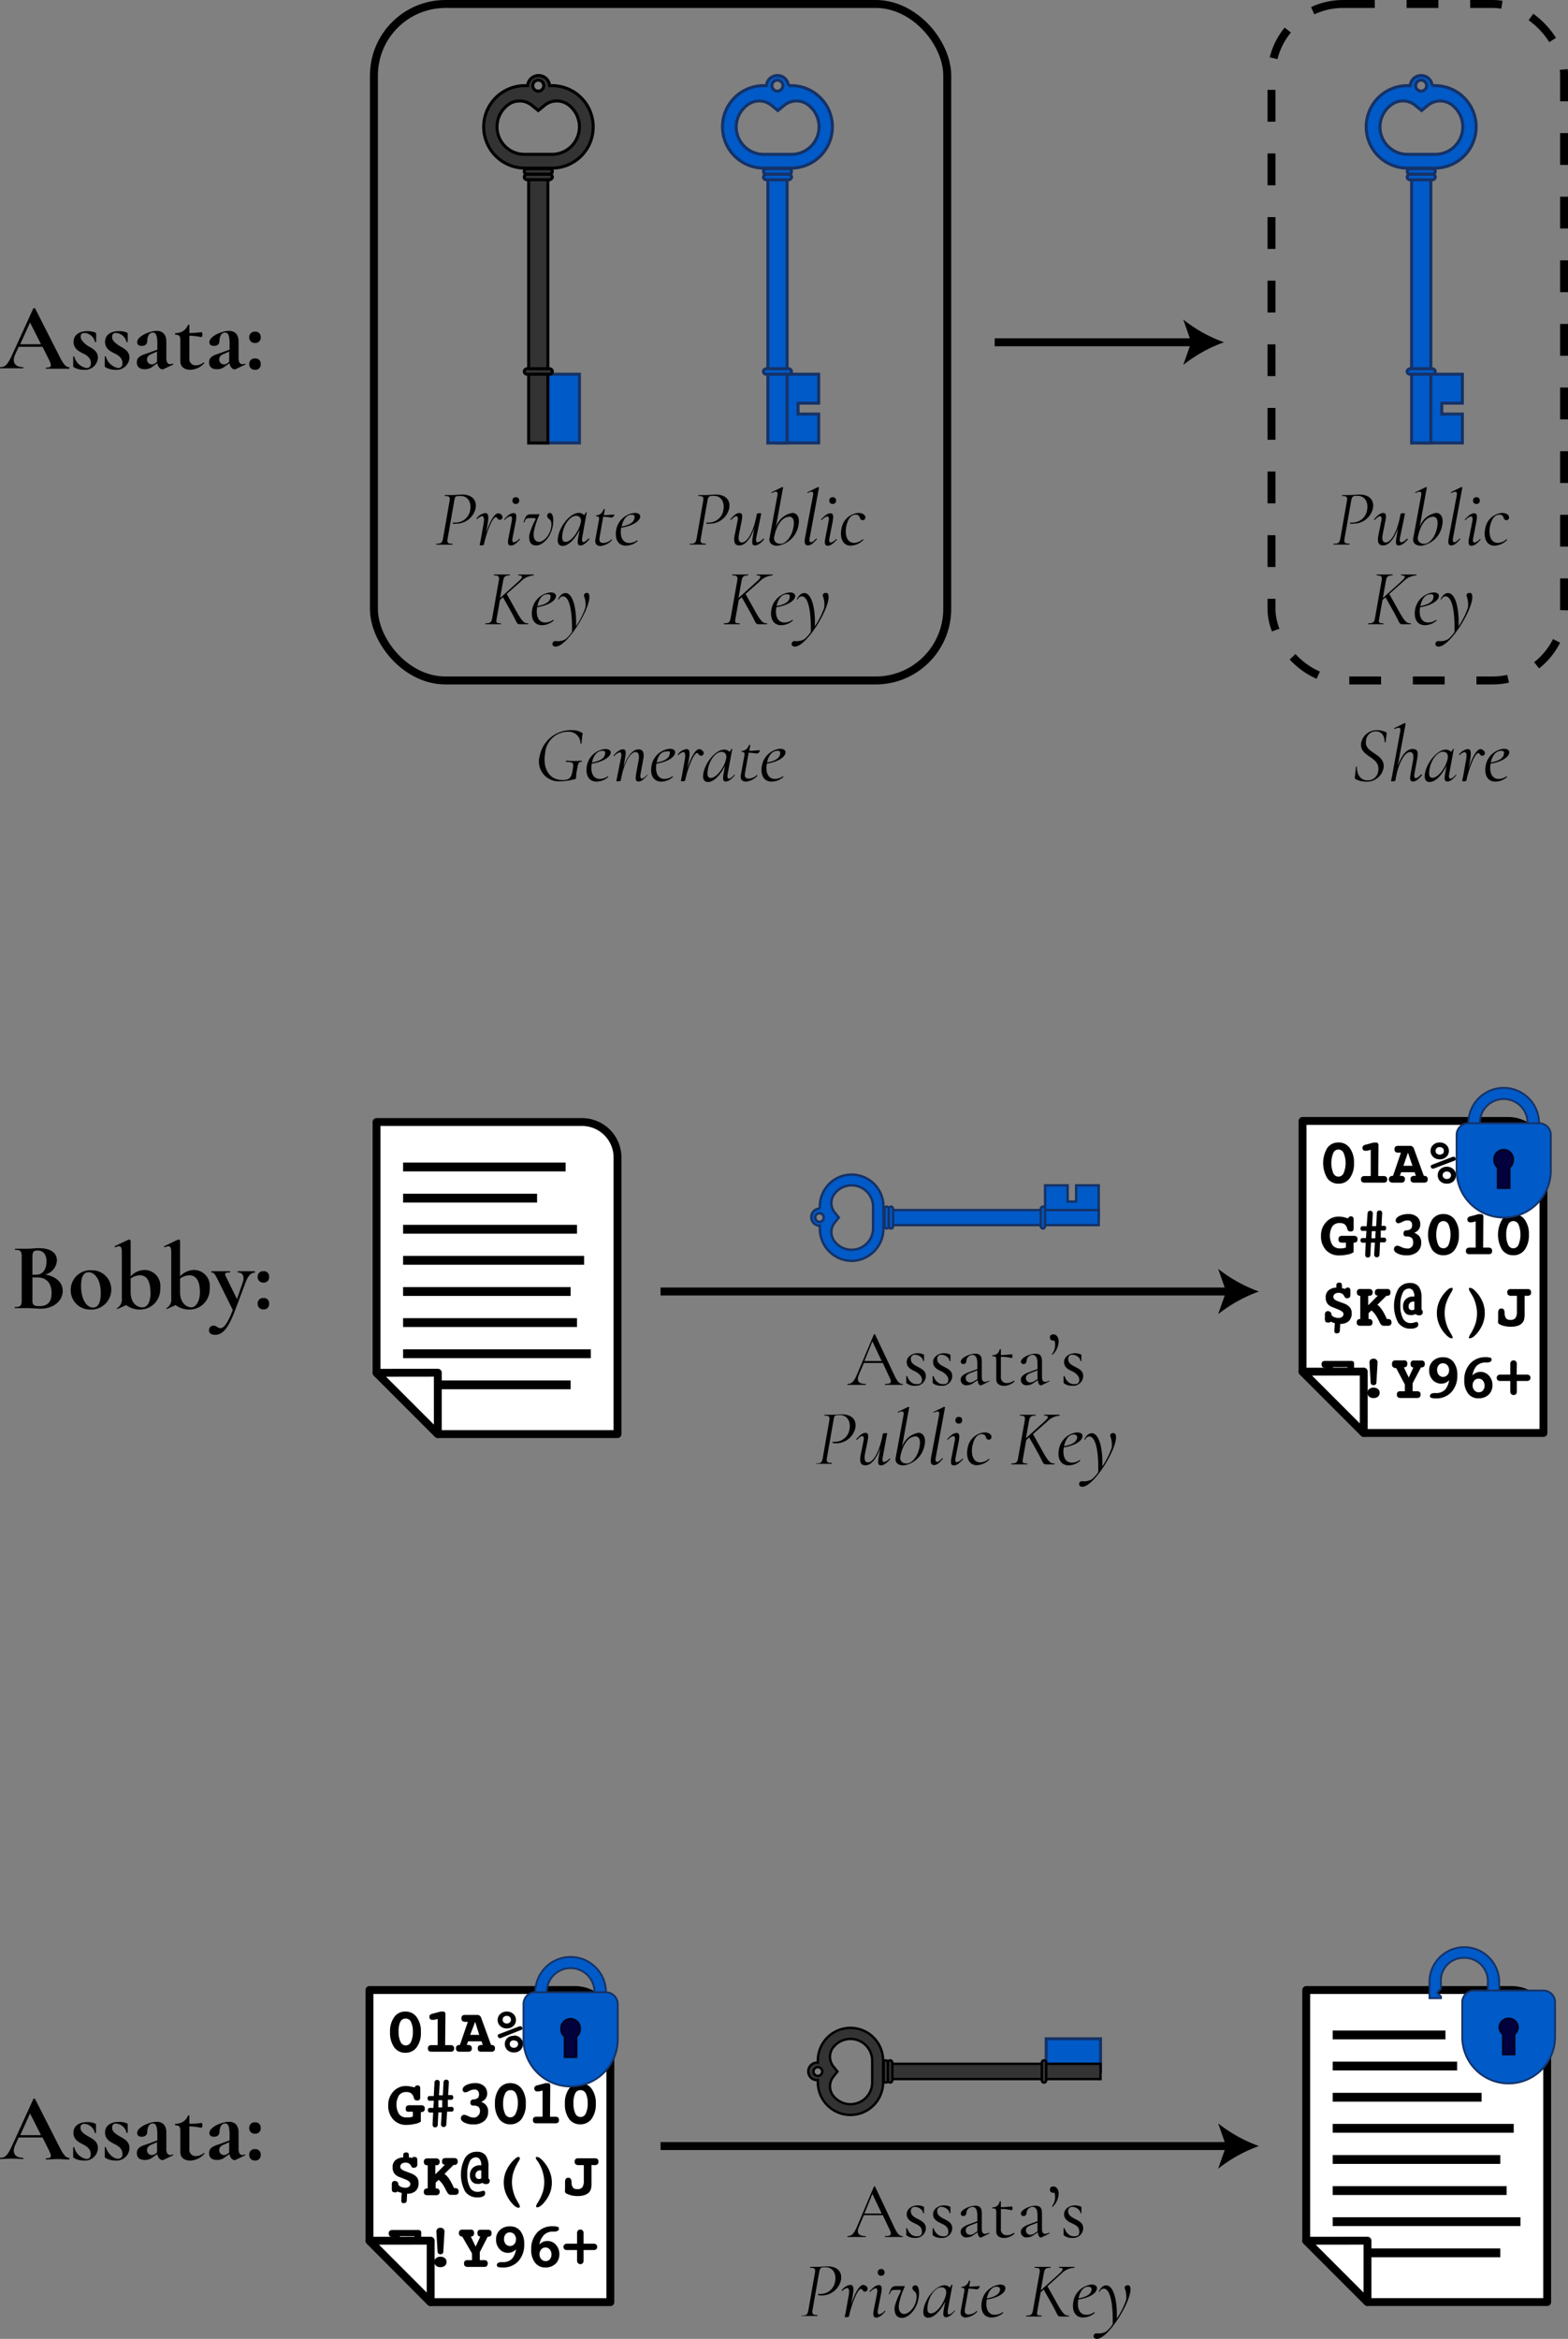 <svg id="Layer_1" data-name="Layer 1" xmlns="http://www.w3.org/2000/svg" viewBox="0 0 197.3 294.12"><rect x="0" y="0" width="197.3" height="294.12" fill="#808080" stroke="none"/><defs><style>.cls-1,.cls-10,.cls-5{fill:#005ac8;stroke:#153267;}.cls-1,.cls-10,.cls-11,.cls-2,.cls-3,.cls-4,.cls-5,.cls-9{stroke-miterlimit:10;}.cls-1{stroke-width:0.38px;}.cls-2,.cls-9{fill:#333;}.cls-2,.cls-3,.cls-4,.cls-6,.cls-7,.cls-8,.cls-9{stroke:#000;}.cls-2{stroke-width:0.38px;}.cls-3,.cls-4,.cls-7{fill:none;}.cls-4{stroke-dasharray:4;}.cls-5{stroke-width:0.3px;}.cls-6,.cls-8{fill:#fff;}.cls-6,.cls-7,.cls-8{stroke-linejoin:round;}.cls-6{stroke-width:0.99px;}.cls-7{stroke-width:1.11px;}.cls-8{stroke-width:0.99px;}.cls-9{stroke-width:0.3px;}.cls-10,.cls-11{stroke-width:0.23px;}.cls-11{fill:#03003e;stroke:#00001e;}</style></defs><title>keygen-share</title><polygon class="cls-1" points="103.01 52.07 100.42 52.07 100.42 50.7 103.01 50.7 103.01 47.06 97.83 47.06 97.83 55.7 103.01 55.7 103.01 52.07"/><rect class="cls-1" x="96.62" y="21.14" width="2.42" height="34.57"/><rect class="cls-1" x="107.32" y="37.3" width="0.69" height="3.53" rx="0.35" ry="0.35" transform="translate(136.9 -86.1) rotate(90)"/><rect class="cls-1" x="107.32" y="37.99" width="0.69" height="3.53" rx="0.35" ry="0.35" transform="translate(137.59 -85.4) rotate(90)"/><rect class="cls-1" x="107.32" y="62.45" width="0.69" height="3.53" rx="0.35" ry="0.35" transform="translate(162.04 -60.95) rotate(90)"/><path class="cls-1" d="M114.58,33.45h0a5.18,5.18,0,0,0-5.19-5.18h-.34a1.39,1.39,0,0,0-2.77,0h-.34a5.18,5.18,0,0,0-5.19,5.18h0a5.19,5.19,0,0,0,5.19,5.19h3.45A5.19,5.19,0,0,0,114.58,33.45Zm-6.91-5.87a.69.69,0,1,1-.7.69A.69.69,0,0,1,107.67,27.58Zm-1.73,9.33a3.46,3.46,0,0,1-3.46-3.46h0A3.46,3.46,0,0,1,104,30.62a2.43,2.43,0,0,1,2.92.13l.8.65.79-.65a2.43,2.43,0,0,1,2.92-.13,3.46,3.46,0,0,1,1.47,2.83h0a3.46,3.46,0,0,1-3.46,3.46Z" transform="translate(-9.84 -17.5)"/><polygon class="cls-1" points="184.01 52.07 181.42 52.07 181.42 50.7 184.01 50.7 184.01 47.06 178.83 47.06 178.83 55.7 184.01 55.7 184.01 52.07"/><rect class="cls-1" x="177.62" y="21.14" width="2.42" height="34.57"/><rect class="cls-1" x="188.32" y="37.3" width="0.69" height="3.53" rx="0.35" ry="0.35" transform="translate(217.9 -167.1) rotate(90)"/><rect class="cls-1" x="188.32" y="37.99" width="0.69" height="3.53" rx="0.35" ry="0.35" transform="translate(218.59 -166.4) rotate(90)"/><rect class="cls-1" x="188.32" y="62.45" width="0.69" height="3.53" rx="0.35" ry="0.35" transform="translate(243.04 -141.95) rotate(90)"/><path class="cls-1" d="M195.58,33.45h0a5.18,5.18,0,0,0-5.19-5.18h-.34a1.39,1.39,0,0,0-2.77,0h-.34a5.18,5.18,0,0,0-5.19,5.18h0a5.19,5.19,0,0,0,5.19,5.19h3.45A5.19,5.19,0,0,0,195.58,33.45Zm-6.91-5.87a.69.69,0,1,1-.7.69A.69.69,0,0,1,188.67,27.58Zm-1.73,9.33a3.46,3.46,0,0,1-3.46-3.46h0A3.46,3.46,0,0,1,185,30.62a2.43,2.43,0,0,1,2.92.13l.8.65.79-.65a2.43,2.43,0,0,1,2.92-.13,3.46,3.46,0,0,1,1.47,2.83h0a3.46,3.46,0,0,1-3.46,3.46Z" transform="translate(-9.84 -17.5)"/><polygon class="cls-1" points="72.91 52.07 72.91 52.07 72.91 50.7 72.91 50.7 72.91 47.06 67.73 47.06 67.73 55.7 72.91 55.7 72.91 52.07"/><rect class="cls-2" x="66.52" y="21.14" width="2.42" height="34.57"/><rect class="cls-2" x="77.22" y="37.3" width="0.69" height="3.53" rx="0.35" ry="0.35" transform="translate(106.8 -56) rotate(90)"/><rect class="cls-2" x="77.22" y="37.99" width="0.69" height="3.53" rx="0.35" ry="0.35" transform="translate(107.49 -55.31) rotate(90)"/><rect class="cls-2" x="77.22" y="62.45" width="0.69" height="3.53" rx="0.35" ry="0.35" transform="translate(131.95 -30.85) rotate(90)"/><path class="cls-2" d="M84.48,33.45h0a5.18,5.18,0,0,0-5.18-5.18H79a1.39,1.39,0,0,0-2.77,0h-.34a5.19,5.19,0,0,0-5.19,5.18h0a5.19,5.19,0,0,0,5.19,5.19H79.3A5.18,5.18,0,0,0,84.48,33.45Zm-6.91-5.87a.69.69,0,1,1-.69.69A.69.69,0,0,1,77.57,27.58Zm-1.73,9.33a3.46,3.46,0,0,1-3.46-3.46h0a3.46,3.46,0,0,1,1.47-2.83,2.43,2.43,0,0,1,2.92.13l.8.65.79-.65a2.43,2.43,0,0,1,2.92-.13,3.46,3.46,0,0,1,1.47,2.83h0a3.46,3.46,0,0,1-3.45,3.46Z" transform="translate(-9.84 -17.5)"/><rect class="cls-3" x="47.05" y="0.5" width="72.14" height="85.07" rx="9" ry="9"/><rect class="cls-4" x="159.99" y="0.5" width="36.82" height="85.07" rx="9" ry="9"/><line class="cls-3" x1="125.16" y1="43.04" x2="150.4" y2="43.04"/><path d="M163.86,60.54a18.05,18.05,0,0,0-5.13,2.85l1-2.85-1-2.86A17.84,17.84,0,0,0,163.86,60.54Z" transform="translate(-9.84 -17.5)"/><polygon class="cls-5" points="135.41 149.06 135.41 151.09 134.34 151.09 134.34 149.06 131.5 149.06 131.5 153.11 138.25 153.11 138.25 149.06 135.41 149.06"/><rect class="cls-5" x="111.23" y="152.17" width="27.02" height="1.89"/><rect class="cls-5" x="111.3" y="151.73" width="0.54" height="2.76" rx="0.27" ry="0.27"/><rect class="cls-5" x="111.84" y="151.73" width="0.54" height="2.76" rx="0.27" ry="0.27"/><rect class="cls-5" x="130.96" y="151.73" width="0.54" height="2.76" rx="0.27" ry="0.27"/><path class="cls-5" d="M117,165.21h0a4,4,0,0,0-4,4v.27a1.08,1.08,0,0,0,0,2.16V172a4.05,4.05,0,0,0,4,4.06h0a4.05,4.05,0,0,0,4-4.06v-2.7A4,4,0,0,0,117,165.21Zm-4.59,5.4a.54.54,0,0,1,.54-.54.54.54,0,0,1,0,1.08A.54.54,0,0,1,112.43,170.61Zm7.29,1.35a2.7,2.7,0,0,1-2.7,2.7h0a2.69,2.69,0,0,1-2.21-1.14,1.91,1.91,0,0,1,.1-2.29l.5-.62-.5-.62a1.89,1.89,0,0,1-.1-2.28,2.68,2.68,0,0,1,2.21-1.15h0a2.7,2.7,0,0,1,2.7,2.7Z" transform="translate(-9.84 -17.5)"/><line class="cls-3" x1="83.12" y1="162.41" x2="154.79" y2="162.41"/><path d="M168.25,179.91a18.19,18.19,0,0,0-5.13,2.85l1-2.85-1-2.85A18.19,18.19,0,0,0,168.25,179.91Z" transform="translate(-9.84 -17.5)"/><path class="cls-6" d="M57.22,190.13l7.71,7.71H87.54V163.06a4.46,4.46,0,0,0-4.46-4.46H57.22Z" transform="translate(-9.84 -17.5)"/><line class="cls-7" x1="50.72" y1="146.75" x2="71.17" y2="146.75"/><line class="cls-7" x1="50.72" y1="150.67" x2="67.58" y2="150.67"/><line class="cls-7" x1="50.72" y1="154.58" x2="72.6" y2="154.58"/><line class="cls-7" x1="50.72" y1="158.49" x2="73.5" y2="158.49"/><line class="cls-7" x1="50.72" y1="162.41" x2="71.8" y2="162.41"/><line class="cls-7" x1="50.72" y1="166.32" x2="72.6" y2="166.32"/><line class="cls-7" x1="50.72" y1="170.24" x2="74.34" y2="170.24"/><line class="cls-7" x1="55.09" y1="174.15" x2="71.8" y2="174.15"/><polygon class="cls-8" points="47.38 172.63 55.09 172.62 55.09 180.34 47.38 172.63"/><polygon class="cls-1" points="135.61 256.38 135.61 256.38 134.52 256.38 134.52 256.38 131.64 256.38 131.64 260.49 138.48 260.49 138.48 256.38 135.61 256.38"/><rect class="cls-9" x="111.12" y="259.53" width="27.36" height="1.92"/><rect class="cls-9" x="111.19" y="259.09" width="0.55" height="2.8" rx="0.27" ry="0.27"/><rect class="cls-9" x="111.73" y="259.09" width="0.55" height="2.8" rx="0.27" ry="0.27"/><rect class="cls-9" x="131.09" y="259.09" width="0.55" height="2.8" rx="0.27" ry="0.27"/><path class="cls-9" d="M116.85,272.51h0a4.11,4.11,0,0,0-4.1,4.11v.27a1.1,1.1,0,1,0,0,2.19v.27a4.11,4.11,0,0,0,4.1,4.11h0a4.11,4.11,0,0,0,4.11-4.11v-2.73A4.11,4.11,0,0,0,116.85,272.51ZM112.2,278a.55.55,0,1,1,.55.55A.55.55,0,0,1,112.2,278Zm7.39,1.37a2.74,2.74,0,0,1-2.74,2.74h0a2.76,2.76,0,0,1-2.24-1.16,1.94,1.94,0,0,1,.1-2.31l.51-.64-.51-.63a1.94,1.94,0,0,1-.1-2.31,2.76,2.76,0,0,1,2.24-1.16h0a2.74,2.74,0,0,1,2.74,2.74Z" transform="translate(-9.84 -17.5)"/><line class="cls-3" x1="83.12" y1="269.87" x2="154.79" y2="269.87"/><path d="M168.25,287.37a18.19,18.19,0,0,0-5.13,2.85l1-2.85-1-2.85A18.19,18.19,0,0,0,168.25,287.37Z" transform="translate(-9.84 -17.5)"/><path class="cls-6" d="M174.2,299.28l7.71,7.71h22.61V272.21a4.46,4.46,0,0,0-4.46-4.46H174.2Z" transform="translate(-9.84 -17.5)"/><line class="cls-7" x1="167.69" y1="255.9" x2="181.88" y2="255.9"/><line class="cls-7" x1="167.69" y1="259.81" x2="183.35" y2="259.81"/><line class="cls-7" x1="167.69" y1="263.73" x2="186.43" y2="263.73"/><line class="cls-7" x1="167.69" y1="267.64" x2="190.47" y2="267.64"/><line class="cls-7" x1="167.69" y1="271.56" x2="188.78" y2="271.56"/><line class="cls-7" x1="167.69" y1="275.47" x2="189.58" y2="275.47"/><line class="cls-7" x1="167.69" y1="279.38" x2="191.32" y2="279.38"/><line class="cls-7" x1="172.07" y1="283.3" x2="188.78" y2="283.3"/><polygon class="cls-8" points="164.36 281.78 172.07 281.77 172.07 289.49 164.36 281.78"/><path d="M123.4,298.81c-.38,0-.8,0-1.17,0s-.68,0-1,0c-.06,0-.06-.12,0-.12.71,0,.85-.16.58-.74l-.89-1.89h-2.38l-.63,1.48c-.34.82,0,1.15.84,1.15.06,0,.06.12,0,.12-.4,0-.67,0-1.18,0s-.69,0-1.1,0c0,0,0-.12,0-.12.54,0,.81-.25,1.23-1.24l2.11-5s.12,0,.13,0l2.36,5c.46,1,.72,1.25,1.15,1.25C123.45,298.69,123.45,298.81,123.4,298.81Zm-2.62-2.95-1.17-2.47-1,2.47Z" transform="translate(-9.84 -17.5)"/><path d="M125.34,296.55c.5.26,1,.51,1,1.16a1.26,1.26,0,0,1-1.41,1.21,1.57,1.57,0,0,1-1-.3.14.14,0,0,1-.06-.12l0-.78s.11-.05.12,0c.25.67.67,1,1.2,1s.68-.21.65-.63c0-.57-.46-.79-.91-1s-1-.48-1-1.15.69-1.11,1.36-1.11a1.71,1.71,0,0,1,.73.15c.08,0,.09.06.09.11,0,.21,0,.45,0,.73,0,0-.12,0-.12,0,0-.44-.57-.8-1-.8a.49.49,0,0,0-.54.54C124.44,296.08,124.89,296.32,125.34,296.55Z" transform="translate(-9.84 -17.5)"/><path d="M128.66,296.55c.5.26,1,.51,1,1.16a1.26,1.26,0,0,1-1.41,1.21,1.57,1.57,0,0,1-1-.3.14.14,0,0,1-.06-.12l0-.78s.11-.05.12,0c.25.67.67,1,1.2,1s.68-.21.65-.63c0-.57-.46-.79-.91-1s-1-.48-1-1.15.69-1.11,1.36-1.11a1.71,1.71,0,0,1,.73.15c.08,0,.09.06.09.11,0,.21,0,.45,0,.73,0,0-.12,0-.12,0,0-.44-.57-.8-1-.8a.49.49,0,0,0-.54.54C127.76,296.08,128.21,296.32,128.66,296.55Z" transform="translate(-9.84 -17.5)"/><path d="M134.3,298.38l-1,.49-.08,0c-.16,0-.32-.23-.36-.65l-.52.34a1.44,1.44,0,0,1-.84.3.69.69,0,0,1-.78-.69c0-.4.3-.67,1-.94l1.1-.41v-.68c0-.83-.25-1.12-.63-1.12a.8.8,0,0,0-.75.74c0,.19-.1.41-.38.41a.3.3,0,0,1-.33-.3c0-.5,1.15-1,1.82-1s.83.37.83,1v1.87c0,.46.11.67.39.67a1.32,1.32,0,0,0,.49-.13C134.32,298.25,134.36,298.35,134.3,298.38Zm-1.48-.28V297l-.93.36c-.37.15-.53.34-.53.6a.54.54,0,0,0,.56.57.93.93,0,0,0,.48-.16Z" transform="translate(-9.84 -17.5)"/><path d="M137.48,298.4a2,2,0,0,1-1.28.53c-.49,0-1-.19-1-.82v-2.35c0-.49-.06-.55-.51-.55,0,0,0-.13,0-.13a.87.87,0,0,0,.94-.76s.15,0,.15,0v.74c.46,0,.89-.05,1.39-.1,0,0,.07.11.07.24s-.06.25-.11.24a5.6,5.6,0,0,0-1.35-.16v2.49a.71.71,0,0,0,.79.81,1.29,1.29,0,0,0,.8-.28C137.46,298.27,137.53,298.36,137.48,298.4Z" transform="translate(-9.84 -17.5)"/><path d="M141.87,298.38l-1,.49-.08,0c-.16,0-.32-.23-.36-.65l-.52.34a1.44,1.44,0,0,1-.84.3.69.69,0,0,1-.78-.69c0-.4.3-.67,1-.94l1.1-.41v-.68c0-.83-.25-1.12-.63-1.12a.8.8,0,0,0-.75.74c0,.19-.1.41-.38.41a.3.3,0,0,1-.33-.3c0-.5,1.15-1,1.82-1s.83.37.83,1v1.87c0,.46.11.67.39.67a1.32,1.32,0,0,0,.49-.13C141.89,298.25,141.93,298.35,141.87,298.38Zm-1.48-.28V297l-.93.36c-.37.15-.53.34-.53.6a.54.54,0,0,0,.56.57.93.93,0,0,0,.48-.16Z" transform="translate(-9.84 -17.5)"/><path d="M143.05,293.35a2.38,2.38,0,0,1-.75,1.65.05.05,0,0,1-.08-.07,1.87,1.87,0,0,0,.38-1.22,1.19,1.19,0,0,0-.09-.47.41.41,0,0,1-.16,0,.37.37,0,0,1-.4-.39c0-.26.16-.4.46-.4S143.05,292.76,143.05,293.35Z" transform="translate(-9.84 -17.5)"/><path d="M145.14,296.55c.5.26,1,.51,1,1.16a1.26,1.26,0,0,1-1.41,1.21,1.57,1.57,0,0,1-1-.3.14.14,0,0,1-.06-.12l0-.78s.11-.05.12,0c.25.67.67,1,1.2,1s.68-.21.65-.63c0-.57-.46-.79-.91-1s-1-.48-1-1.15.69-1.11,1.36-1.11a1.71,1.71,0,0,1,.73.15c.08,0,.09.06.09.11,0,.21,0,.45,0,.73,0,0-.12,0-.12,0,0-.44-.57-.8-1-.8a.49.49,0,0,0-.54.54C144.24,296.08,144.69,296.32,145.14,296.55Z" transform="translate(-9.84 -17.5)"/><path d="M110.7,308.69c.62,0,.75-.11.86-.69l.81-4.63c.11-.57,0-.69-.6-.69,0,0,0-.12,0-.12.26,0,.61,0,1,0s.76-.06,1.23-.06c1,0,1.88.54,1.65,1.75a2.48,2.48,0,0,1-2.46,1.91,1.32,1.32,0,0,1-.41-.05s0-.15,0-.14a1,1,0,0,0,.3,0,1.85,1.85,0,0,0,1.84-1.56c.21-1.15-.42-1.8-1.17-1.8-.6,0-.72,0-.85.71l-.81,4.61c-.1.58,0,.69.61.69,0,0,0,.12,0,.12l-1,0-1,0S110.66,308.69,110.7,308.69Z" transform="translate(-9.84 -17.5)"/><path d="M119,305.4a.33.33,0,0,1-.32.28c-.3,0-.31-.34-.51-.34-.47,0-1.26,2.22-1.49,3.4,0,.09-.13.15-.32.15s-.22,0-.22-.06.1-.45.15-.76l.33-1.85c.15-.79,0-1-.18-1a1.12,1.12,0,0,0-.61.37s-.11,0-.08-.08a1.58,1.58,0,0,1,1.08-.68c.36,0,.49.29.31,1.34l-.21,1.14c.4-1.25,1-2.48,1.53-2.48C118.75,304.86,119.09,305.11,119,305.4Z" transform="translate(-9.84 -17.5)"/><path d="M119.8,307.92l.41-2.08c.07-.39,0-.59-.17-.59a1.25,1.25,0,0,0-.69.46c0,.05-.13,0-.08-.08.46-.52.82-.77,1.16-.77s.42.26.29,1l-.41,2.1c-.08.4,0,.58.16.58a1.29,1.29,0,0,0,.68-.44c0-.05.13,0,.08.08-.44.5-.79.76-1.14.76S119.65,308.66,119.8,307.92Zm.49-4.67a.39.39,0,0,1,.43-.41.38.38,0,0,1,.42.41.39.39,0,0,1-.42.43A.39.39,0,0,1,120.29,303.25Z" transform="translate(-9.84 -17.5)"/><path d="M122.42,307.56a8.22,8.22,0,0,1,.74-1.85c.08-.18,0-.25-.1-.25h-.51c-.51,0-.6.07-.75.52,0,.06-.14,0-.11,0,.29-.86.4-1,1-1h.89c.12,0,.13,0,.08.12a9.05,9.05,0,0,0-.71,2.18c-.1.76.19,1.21.67,1.21s1.23-.63,1.47-1.59-.08-1.17-.21-1.29a.53.53,0,0,1-.24-.38.35.35,0,0,1,.39-.34c.45,0,.51.78.41,1.51-.23,1.57-1.3,2.58-2.11,2.58S122.34,308.24,122.42,307.56Z" transform="translate(-9.84 -17.5)"/><path d="M130,308.12c-.43.5-.78.78-1.12.78s-.41-.26-.28-1l.18-1c-.6,1.23-1.43,2.06-2.14,2.06-.44,0-.7-.29-.6-1,.21-1.44,1.57-3.08,2.63-3.08a.84.84,0,0,1,.66.28.74.74,0,0,0,.24-.36s.13,0,.12,0l-.58,3.17c-.07.39,0,.58.15.58s.39-.18.66-.46C129.92,308,130,308.08,130,308.12ZM128.88,306c.1-.49-.1-.87-.59-.87-.7,0-1.53,1-1.72,2.28-.1.67,0,1,.39,1C127.7,308.45,128.65,307.13,128.88,306Z" transform="translate(-9.84 -17.5)"/><path d="M133.1,305.07c0,.11-.19.32-.32.32s-.6-.08-1.07-.1l-.44,2.48c-.1.54,0,.78.46.78a1.48,1.48,0,0,0,1-.44s.12.05.08.08a2.25,2.25,0,0,1-1.43.74c-.39,0-.76-.19-.65-.85l.43-2.33c.09-.49,0-.55-.34-.55-.05,0,0-.12,0-.12a1,1,0,0,0,.93-.77s.18,0,.17,0l-.13.74c.49,0,1.14-.07,1.27-.07S133.11,305,133.1,305.07Z" transform="translate(-9.84 -17.5)"/><path d="M134,306.67c-.19,1.1.17,1.92,1,1.92a1.64,1.64,0,0,0,1-.33s.11.05.07.09a2.24,2.24,0,0,1-1.46.58c-1.06,0-1.43-.93-1.23-2a2.6,2.6,0,0,1,2.28-2.14c.49,0,.74.21.68.54C136.24,306,135.19,306.49,134,306.67Zm0-.14c.89-.15,1.54-.46,1.66-1,.1-.35-.18-.48-.45-.48C134.59,305.09,134.18,305.74,134,306.53Z" transform="translate(-9.84 -17.5)"/><path d="M145,302.68a2.39,2.39,0,0,0-1.61.74L141.64,305l1,1.79c1,1.84,1.21,1.9,1.71,1.9,0,0,0,.12,0,.12h-.85c-.67,0-.41.06-1.26-1.48l-1.07-1.91-.38.33-.4,2.25c-.1.58-.14.69.52.69,0,0,0,.12,0,.12l-.95,0-1,0s0-.12,0-.12c.62,0,.76-.11.86-.69l.82-4.63c.1-.57,0-.69-.61-.69,0,0,0-.12,0-.12.27,0,.62,0,1,0s.77,0,1,0c0,0,0,.12,0,.12-.62,0-.74.14-.85.71l-.38,2.13,2.39-2.16c.52-.49.5-.68-.09-.68,0,0,0-.12,0-.12.27,0,.57,0,1,0s.64,0,.88,0C145.08,302.56,145.08,302.68,145,302.68Z" transform="translate(-9.84 -17.5)"/><path d="M145.52,306.67c-.19,1.1.17,1.92,1,1.92a1.64,1.64,0,0,0,1-.33s.11.05.07.09a2.24,2.24,0,0,1-1.46.58c-1.06,0-1.43-.93-1.23-2a2.6,2.6,0,0,1,2.28-2.14c.49,0,.74.21.68.54C147.76,306,146.71,306.49,145.52,306.67Zm0-.14c.89-.15,1.54-.46,1.66-1,.1-.35-.18-.48-.45-.48C146.11,305.09,145.7,305.74,145.55,306.53Z" transform="translate(-9.84 -17.5)"/><path d="M152.09,305.4c0,1.67-2.82,6.22-4.24,6.22-.24,0-.44-.12-.4-.42a.36.36,0,0,1,.4-.27,2,2,0,0,0,1.19-.24,4.05,4.05,0,0,0,.81-.91c.06-2.85-.38-4.48-1.13-4.48a.58.58,0,0,0-.5.37c0,.06-.14,0-.12,0,.25-.51.57-.78.93-.78.93,0,1.42,1.91,1.33,4.18a10,10,0,0,0,1.18-2.34,3.1,3.1,0,0,0-.19-1.52.33.33,0,0,1,.36-.33C152,304.85,152.09,305.07,152.09,305.4Z" transform="translate(-9.84 -17.5)"/><path class="cls-8" d="M56.33,299.28,64,307H86.64V272.21a4.46,4.46,0,0,0-4.46-4.46H56.33Z" transform="translate(-9.84 -17.5)"/><path d="M60.85,270.46a1.67,1.67,0,0,1,1.42.7,3,3,0,0,1,.53,1.89,3,3,0,0,1-.53,1.9,1.69,1.69,0,0,1-1.42.69,1.66,1.66,0,0,1-1.41-.69,3.1,3.1,0,0,1-.52-1.9,3.05,3.05,0,0,1,.52-1.89A1.64,1.64,0,0,1,60.85,270.46Zm0,.88a.73.73,0,0,0-.66.45A2.7,2.7,0,0,0,60,273a2.79,2.79,0,0,0,.24,1.27.73.73,0,0,0,.66.45.72.72,0,0,0,.65-.45,2.79,2.79,0,0,0,.24-1.27,2.7,2.7,0,0,0-.24-1.25A.72.72,0,0,0,60.86,271.34Z" transform="translate(-9.84 -17.5)"/><path d="M65.85,274.68h.63a.56.56,0,0,1,.38.1.39.39,0,0,1,.12.32.43.43,0,0,1-.11.32.66.66,0,0,1-.39.09h-2.3a.6.6,0,0,1-.38-.09.49.49,0,0,1,0-.64.56.56,0,0,1,.38-.1h.73v-3.29l-.44.11-.17,0-.1,0a.33.33,0,0,1-.25-.11.44.44,0,0,1-.08-.28.34.34,0,0,1,.09-.24.69.69,0,0,1,.31-.14l1-.27.2,0,.13,0a.24.24,0,0,1,.22.09.44.44,0,0,1,.07.29Z" transform="translate(-9.84 -17.5)"/><path d="M71.63,274.66h.06a.44.44,0,0,1,.32.11.38.38,0,0,1,.11.31.44.44,0,0,1-.11.33.58.58,0,0,1-.38.1H70.45a.6.6,0,0,1-.38-.09.42.42,0,0,1-.11-.34.38.38,0,0,1,.11-.32.54.54,0,0,1,.38-.1h.14l-.16-.46H68.74l-.17.46h.14a.56.56,0,0,1,.38.1.39.39,0,0,1,.12.32.4.4,0,0,1-.12.33.56.56,0,0,1-.38.1h-1a.54.54,0,0,1-.38-.1.4.4,0,0,1-.11-.33.41.41,0,0,1,.1-.31.46.46,0,0,1,.32-.11h.07l1-2.91h-.31a.59.59,0,0,1-.39-.11.41.41,0,0,1-.11-.32.46.46,0,0,1,.11-.34.65.65,0,0,1,.39-.1H69.9a.51.51,0,0,1,.49.38h0Zm-2-2.91L69,273.39h1.14Z" transform="translate(-9.84 -17.5)"/><path d="M73.61,270.46a1.17,1.17,0,0,1,.82.3,1,1,0,0,1,.33.76,1,1,0,0,1-.33.76,1.17,1.17,0,0,1-.82.3,1.15,1.15,0,0,1-.82-.3,1,1,0,0,1-.33-.76,1,1,0,0,1,.33-.76A1.15,1.15,0,0,1,73.61,270.46Zm1.84,2.29-2.62,1.05-.06,0h-.06a.21.21,0,0,1-.16-.09.32.32,0,0,1-.07-.19.21.21,0,0,1,0-.13l.11-.08,2.62-1,.06,0h.06a.22.22,0,0,1,.17.07.29.29,0,0,1,.06.19.24.24,0,0,1,0,.13A.25.25,0,0,1,75.45,272.75ZM73.61,271a.58.58,0,0,0-.38.13.45.45,0,0,0-.14.35.41.41,0,0,0,.14.34.54.54,0,0,0,.38.14.52.52,0,0,0,.38-.14.41.41,0,0,0,.14-.34.46.46,0,0,0-.14-.34A.56.56,0,0,0,73.61,271Zm.9,2.47a1.18,1.18,0,0,1,.82.31,1.06,1.06,0,0,1,0,1.52,1.15,1.15,0,0,1-.82.3,1.18,1.18,0,0,1-.83-.3,1.06,1.06,0,0,1,0-1.52A1.2,1.2,0,0,1,74.51,273.51Zm0,.6a.56.56,0,0,0-.39.13.44.44,0,0,0-.14.34.46.46,0,0,0,.14.34.56.56,0,0,0,.39.13.51.51,0,0,0,.37-.13.46.46,0,0,0,0-.68A.51.51,0,0,0,74.51,274.11Z" transform="translate(-9.84 -17.5)"/><path d="M62,280a.7.7,0,0,1,.16-.2.37.37,0,0,1,.21-.06.34.34,0,0,1,.27.1.55.55,0,0,1,.08.35v1a.52.52,0,0,1-.09.36.44.44,0,0,1-.32.09.37.37,0,0,1-.26-.08.61.61,0,0,1-.15-.28,1,1,0,0,0-.32-.54,1,1,0,0,0-.61-.16,1.1,1.1,0,0,0-.92.4,2.32,2.32,0,0,0,0,2.37,1.14,1.14,0,0,0,1,.42l.32,0,.42-.1v-.62h-.44A.56.56,0,0,1,61,283a.41.41,0,0,1-.11-.32.46.46,0,0,1,.11-.34.62.62,0,0,1,.38-.1h1.41a.65.65,0,0,1,.39.1.45.45,0,0,1,.11.33.46.46,0,0,1-.11.32.49.49,0,0,1-.33.11h-.06v1a.34.34,0,0,1,0,.17.22.22,0,0,1-.11.1,2.1,2.1,0,0,1-.7.23,4.67,4.67,0,0,1-1,.11,2.16,2.16,0,0,1-1.66-.68,2.49,2.49,0,0,1-.63-1.77,2.44,2.44,0,0,1,.64-1.74,2.1,2.1,0,0,1,1.62-.7,2.08,2.08,0,0,1,.55.07A2.93,2.93,0,0,1,62,280Z" transform="translate(-9.84 -17.5)"/><path d="M64.51,279.39a.36.36,0,0,1,.1-.25.33.33,0,0,1,.25-.09.29.29,0,0,1,.22.09.37.37,0,0,1,.09.25v0l-.09,1.6h.48l.09-1.63a.32.32,0,0,1,.1-.25.33.33,0,0,1,.25-.09.32.32,0,0,1,.23.09.37.37,0,0,1,.09.25v0l-.09,1.6h.38a.22.22,0,0,1,.19.07.33.33,0,0,1,.07.23.31.31,0,0,1-.07.22.22.22,0,0,1-.19.07h-.42l0,.9h.47a.22.22,0,0,1,.19.07.31.31,0,0,1,.07.22.29.29,0,0,1-.07.22.2.2,0,0,1-.19.08H66.1L66,284.64a.36.36,0,0,1-.1.25.33.33,0,0,1-.25.09.29.29,0,0,1-.23-.1.32.32,0,0,1-.09-.24v0l.09-1.5H65l-.08,1.54a.32.32,0,0,1-.09.25.33.33,0,0,1-.25.09.29.29,0,0,1-.23-.1.45.45,0,0,1-.08-.26v0l.07-1.5h-.4a.23.23,0,0,1-.19-.08.36.36,0,0,1-.07-.22.34.34,0,0,1,.07-.22.22.22,0,0,1,.19-.07h.43l.06-.9H63.9a.22.22,0,0,1-.19-.07.36.36,0,0,1-.07-.22.39.39,0,0,1,.07-.23.22.22,0,0,1,.19-.07h.52Zm.49,3.12h.48l0-.9H65Z" transform="translate(-9.84 -17.5)"/><path d="M70.37,281.83a1.17,1.17,0,0,1,.89,1.24,1.43,1.43,0,0,1-.49,1.15,2,2,0,0,1-1.35.43,2.41,2.41,0,0,1-1.14-.23c-.3-.15-.45-.33-.45-.55a.43.43,0,0,1,.45-.43,1.88,1.88,0,0,1,.5.18,1.72,1.72,0,0,0,.7.18.84.84,0,0,0,.6-1.33,1,1,0,0,0-.64-.19.47.47,0,0,1-.33-.09.49.49,0,0,1-.08-.32c0-.2.11-.32.34-.36h.07a.93.93,0,0,0,.54-.2.68.68,0,0,0,.13-.47.59.59,0,0,0-.15-.43.58.58,0,0,0-.43-.15,1.49,1.49,0,0,0-.65.18,1.34,1.34,0,0,1-.49.18.33.33,0,0,1-.25-.1.37.37,0,0,1-.09-.25c0-.22.16-.41.46-.57a2.46,2.46,0,0,1,1.14-.24,1.61,1.61,0,0,1,1.08.35,1.2,1.2,0,0,1,.41.94,1,1,0,0,1-.19.64A1.29,1.29,0,0,1,70.37,281.83Z" transform="translate(-9.84 -17.5)"/><path d="M74.05,279.46a1.7,1.7,0,0,1,1.43.7,3.05,3.05,0,0,1,.52,1.89,3.1,3.1,0,0,1-.52,1.9,1.72,1.72,0,0,1-1.43.69,1.68,1.68,0,0,1-1.41-.69,3.1,3.1,0,0,1-.52-1.9,3.05,3.05,0,0,1,.52-1.89A1.66,1.66,0,0,1,74.05,279.46Zm0,.88a.73.73,0,0,0-.66.45,2.7,2.7,0,0,0-.24,1.25,2.79,2.79,0,0,0,.24,1.27.71.71,0,0,0,1.32,0A2.79,2.79,0,0,0,75,282a2.7,2.7,0,0,0-.24-1.25A.73.73,0,0,0,74.06,280.34Z" transform="translate(-9.84 -17.5)"/><path d="M79.05,283.68h.64a.58.58,0,0,1,.38.1.52.52,0,0,1,0,.64.62.62,0,0,1-.38.09H77.38a.6.6,0,0,1-.38-.09.52.52,0,0,1,0-.64.58.58,0,0,1,.38-.1h.73v-3.29l-.44.11-.17,0-.09,0a.31.31,0,0,1-.25-.11.39.39,0,0,1-.09-.28.31.31,0,0,1,.1-.24.6.6,0,0,1,.3-.14l1-.27.2,0,.12,0a.27.27,0,0,1,.23.09.52.52,0,0,1,.06.29Z" transform="translate(-9.84 -17.5)"/><path d="M82.85,279.46a1.69,1.69,0,0,1,1.43.7,3.05,3.05,0,0,1,.53,1.89,3.1,3.1,0,0,1-.53,1.9,1.7,1.7,0,0,1-1.43.69,1.68,1.68,0,0,1-1.41-.69,3.1,3.1,0,0,1-.52-1.9,3.05,3.05,0,0,1,.52-1.89A1.66,1.66,0,0,1,82.85,279.46Zm0,.88a.72.72,0,0,0-.65.45A2.7,2.7,0,0,0,82,282a2.8,2.8,0,0,0,.23,1.27.71.71,0,0,0,1.32,0,2.79,2.79,0,0,0,.24-1.27,2.7,2.7,0,0,0-.24-1.25A.73.73,0,0,0,82.86,280.34Z" transform="translate(-9.84 -17.5)"/><path d="M61.3,288.81l.19,0,.21.07a.3.3,0,0,1,.12-.13.34.34,0,0,1,.18,0,.34.34,0,0,1,.27.09.58.58,0,0,1,.08.35v.5a.41.41,0,0,1-.11.3.46.46,0,0,1-.31.1.37.37,0,0,1-.2,0,.73.73,0,0,1-.16-.22.71.71,0,0,0-.68-.41.82.82,0,0,0-.5.13.45.45,0,0,0-.18.37.36.36,0,0,0,.11.29,1.37,1.37,0,0,0,.48.27l.73.28a1.75,1.75,0,0,1,.76.49,1.13,1.13,0,0,1,.22.73,1.28,1.28,0,0,1-.37,1,1.5,1.5,0,0,1-1.07.34h0l-.05.86a.36.36,0,0,1-.1.25.44.44,0,0,1-.28.08.33.33,0,0,1-.24-.07.39.39,0,0,1-.07-.25v-.06l.06-.91a1.34,1.34,0,0,1-.27-.07,1.92,1.92,0,0,1-.27-.11.33.33,0,0,1-.13.11.58.58,0,0,1-.21,0,.34.34,0,0,1-.29-.1.67.67,0,0,1-.08-.38v-.47a.61.61,0,0,1,.09-.37.41.41,0,0,1,.3-.11.44.44,0,0,1,.43.33l0,.12a.62.62,0,0,0,.34.29,1.25,1.25,0,0,0,.56.11.69.69,0,0,0,.45-.13.41.41,0,0,0,.16-.36c0-.21-.22-.4-.67-.58h0l-.72-.28a1.33,1.33,0,0,1-.63-.46,1.27,1.27,0,0,1-.21-.74,1.15,1.15,0,0,1,.34-.9,1.6,1.6,0,0,1,1-.36l0-.31a.33.33,0,0,1,.1-.24.4.4,0,0,1,.26-.08.39.39,0,0,1,.25.07.26.26,0,0,1,.09.21v.05Z" transform="translate(-9.84 -17.5)"/><path d="M64.62,289.75v1.18l1.21-1.21a.43.43,0,0,1-.29-.11.48.48,0,0,1-.08-.29.46.46,0,0,1,.11-.34.62.62,0,0,1,.38-.1h1a.58.58,0,0,1,.37.1.42.42,0,0,1,.11.34.4.4,0,0,1-.11.32.44.44,0,0,1-.32.11h-.09l-1.14,1.12a2.89,2.89,0,0,1,.58.62,7.44,7.44,0,0,1,.61,1.17h.13a.48.48,0,0,1,.34.1.41.41,0,0,1,.12.32.4.4,0,0,1-.12.33.54.54,0,0,1-.38.1h-.48q-.32,0-.51-.42L66,293a5.87,5.87,0,0,0-.47-.84,2.84,2.84,0,0,0-.5-.54l-.37.35v.73h.06a.49.49,0,0,1,.33.11.42.42,0,0,1,.11.31.4.4,0,0,1-.12.33.56.56,0,0,1-.38.1h-1a.62.62,0,0,1-.38-.09.42.42,0,0,1-.11-.34.38.38,0,0,1,.11-.31.44.44,0,0,1,.32-.11h.06v-2.91h-.06a.44.44,0,0,1-.32-.11.46.46,0,0,1-.11-.32.43.43,0,0,1,.12-.34.58.58,0,0,1,.37-.1h1a.64.64,0,0,1,.38.1.43.43,0,0,1,.12.34.46.46,0,0,1-.11.32.49.49,0,0,1-.33.11Z" transform="translate(-9.84 -17.5)"/><path d="M70.53,292a1.32,1.32,0,0,1-.35.12,1.24,1.24,0,0,1-.33,0,.8.8,0,0,1-.63-.3,1.18,1.18,0,0,1-.25-.78,1.25,1.25,0,0,1,.35-.92,1.3,1.3,0,0,1,.94-.33h.14a1.27,1.27,0,0,0-.18-.73.57.57,0,0,0-.5-.27.87.87,0,0,0-.79.55,3.35,3.35,0,0,0-.29,1.54,3.42,3.42,0,0,0,.33,1.68,1.05,1.05,0,0,0,1,.57,1.35,1.35,0,0,0,.41-.07l.28-.07a.19.19,0,0,1,.17.09.39.39,0,0,1,.06.23.41.41,0,0,1-.25.38,1.3,1.3,0,0,1-.68.14,1.83,1.83,0,0,1-1.59-.74,4.49,4.49,0,0,1,0-4.25,1.69,1.69,0,0,1,1.46-.75,1.34,1.34,0,0,1,1.12.45,2.35,2.35,0,0,1,.35,1.43v1.46a.8.8,0,0,1,.15.2.41.41,0,0,1,0,.18.32.32,0,0,1-.12.25.41.41,0,0,1-.28.09.58.58,0,0,1-.2,0A1.71,1.71,0,0,1,70.53,292Zm-.13-.57v-1h-.13a.56.56,0,0,0-.43.16.6.6,0,0,0-.17.44.52.52,0,0,0,.11.35.42.42,0,0,0,.31.13l.13,0Z" transform="translate(-9.84 -17.5)"/><path d="M75.07,288.74a.22.22,0,0,1,.14.05.24.24,0,0,1,.05.14,1.2,1.2,0,0,1-.19.4c-.09.15-.16.28-.21.38a5.58,5.58,0,0,0-.46,1.11,4.4,4.4,0,0,0-.14,1.09,4.07,4.07,0,0,0,.12,1,4.6,4.6,0,0,0,.34,1l.33.6a1.34,1.34,0,0,1,.21.44.21.21,0,0,1-.05.13.21.21,0,0,1-.12.05.66.66,0,0,1-.36-.13,2.44,2.44,0,0,1-.43-.39,4.26,4.26,0,0,1-.8-1.26,3.66,3.66,0,0,1-.27-1.39,3.59,3.59,0,0,1,.22-1.26,4.2,4.2,0,0,1,.67-1.17,3.53,3.53,0,0,1,.53-.55A.75.75,0,0,1,75.07,288.74Z" transform="translate(-9.84 -17.5)"/><path d="M77.27,288.93a.24.24,0,0,1,0-.14.21.21,0,0,1,.13-.05.75.75,0,0,1,.43.19,3.14,3.14,0,0,1,.54.55,4.11,4.11,0,0,1,.66,1.16,3.67,3.67,0,0,1,0,2.66,4.26,4.26,0,0,1-.8,1.26,2.16,2.16,0,0,1-.44.39.64.64,0,0,1-.36.13.21.21,0,0,1-.12-.05.21.21,0,0,1,0-.13,1.11,1.11,0,0,1,.19-.4c.09-.15.17-.28.22-.38a5.58,5.58,0,0,0,.46-1.11,4.42,4.42,0,0,0,.14-1.1,4.07,4.07,0,0,0-.12-1,4.6,4.6,0,0,0-.34-1c-.09-.17-.2-.37-.34-.6A1.33,1.33,0,0,1,77.27,288.93Z" transform="translate(-9.84 -17.5)"/><path d="M84.27,289.75V292a2.81,2.81,0,0,1-.07.76,1.09,1.09,0,0,1-.23.42,1.29,1.29,0,0,1-.57.35,2.59,2.59,0,0,1-.88.13,3.86,3.86,0,0,1-.7-.07,2.77,2.77,0,0,1-.65-.22.42.42,0,0,1-.23-.2,1.25,1.25,0,0,1,0-.4v-.81a.8.8,0,0,1,.1-.47.37.37,0,0,1,.34-.13c.23,0,.35.17.38.51a.53.53,0,0,0,0,.14,1,1,0,0,0,.21.62.7.7,0,0,0,.52.16.77.77,0,0,0,.63-.23,1.52,1.52,0,0,0,.18-.87v-1.92h-.65a.54.54,0,0,1-.38-.11.38.38,0,0,1-.12-.32.42.42,0,0,1,.11-.33.57.57,0,0,1,.39-.1h2a.54.54,0,0,1,.38.1.39.39,0,0,1,.11.33.38.38,0,0,1-.11.32.56.56,0,0,1-.38.11Z" transform="translate(-9.84 -17.5)"/><path d="M62,298.71H60.16v1h.69v0a.45.45,0,0,1,.1-.33.34.34,0,0,1,.29-.11.39.39,0,0,1,.29.1.33.33,0,0,1,.11.25v.94a.62.62,0,0,1-.09.38.42.42,0,0,1-.31.11.4.4,0,0,1-.3-.1.44.44,0,0,1-.1-.32v-.07h-.69v1.17H62v-.46a.56.56,0,0,1,.1-.38.52.52,0,0,1,.64,0,.56.56,0,0,1,.1.38v.94a.37.37,0,0,1-.08.28.54.54,0,0,1-.33.07h-3.2a.55.55,0,0,1-.37-.1.44.44,0,0,1-.11-.33.38.38,0,0,1,.42-.42h.06v-2.91h-.06a.39.39,0,0,1-.31-.12.43.43,0,0,1-.11-.31.42.42,0,0,1,.11-.33.54.54,0,0,1,.37-.11h3.2a.56.56,0,0,1,.32.07.37.37,0,0,1,.09.29v.88a.64.64,0,0,1-.1.38.43.43,0,0,1-.32.11.41.41,0,0,1-.32-.11.58.58,0,0,1-.1-.38Z" transform="translate(-9.84 -17.5)"/><path d="M65.26,301.29a.84.84,0,0,1,.56.18.59.59,0,0,1,.21.47.61.61,0,0,1-.21.48.84.84,0,0,1-.56.18.81.81,0,0,1-.55-.18.61.61,0,0,1-.22-.48.57.57,0,0,1,.22-.47A.81.81,0,0,1,65.26,301.29Zm.51-3.14-.15,2.53a.28.28,0,0,1-.11.22.39.39,0,0,1-.25.08.37.37,0,0,1-.25-.09.25.25,0,0,1-.11-.21l-.15-2.53v0a.49.49,0,0,1,.13-.37.52.52,0,0,1,.38-.13.49.49,0,0,1,.37.13.47.47,0,0,1,.14.36Z" transform="translate(-9.84 -17.5)"/><path d="M69.08,298.75l.61,1.27.59-1.27h0a.34.34,0,0,1-.27-.11.51.51,0,0,1-.09-.32A.46.46,0,0,1,70,298a.45.45,0,0,1,.32-.1h.89a.56.56,0,0,1,.37.1.42.42,0,0,1,.11.34.46.46,0,0,1-.1.32.45.45,0,0,1-.31.11h-.07l-1,1.95v1h.51a.54.54,0,0,1,.38.1.43.43,0,0,1,.11.32.42.42,0,0,1-.12.33.53.53,0,0,1-.37.1h-2a.53.53,0,0,1-.37-.1.4.4,0,0,1-.12-.33.45.45,0,0,1,.11-.33.62.62,0,0,1,.38-.09h.51v-.85L68,298.75H68a.42.42,0,0,1-.31-.11.55.55,0,0,1,0-.66.61.61,0,0,1,.37-.1h1a.5.5,0,0,1,.33.1.51.51,0,0,1,.1.34.48.48,0,0,1-.09.31.32.32,0,0,1-.27.12Z" transform="translate(-9.84 -17.5)"/><path d="M74.77,300.35a1.25,1.25,0,0,1-.45.33,1.39,1.39,0,0,1-.57.12,1.37,1.37,0,0,1-1.06-.48,1.71,1.71,0,0,1-.43-1.19,1.57,1.57,0,0,1,.48-1.2,1.78,1.78,0,0,1,1.28-.46,1.59,1.59,0,0,1,1.31.6,2.6,2.6,0,0,1,.47,1.66,3,3,0,0,1-.73,2.11,2.53,2.53,0,0,1-1.95.8,2,2,0,0,1-.59-.06.23.23,0,0,1-.17-.23c0-.23.18-.36.55-.38l.38,0a1.55,1.55,0,0,0,1-.45A2.42,2.42,0,0,0,74.77,300.35Zm0-1.24a1,1,0,0,0-.22-.64.75.75,0,0,0-.57-.24.65.65,0,0,0-.52.23.91.91,0,0,0-.2.61,1,1,0,0,0,.21.63.71.71,0,0,0,.54.24.68.68,0,0,0,.54-.24A.8.8,0,0,0,74.76,299.11Z" transform="translate(-9.84 -17.5)"/><path d="M77.71,299.75a1.39,1.39,0,0,1,.46-.33,1.47,1.47,0,0,1,.56-.11,1.36,1.36,0,0,1,1.06.48,1.68,1.68,0,0,1,.43,1.18,1.6,1.6,0,0,1-.48,1.21,1.81,1.81,0,0,1-1.28.46,1.57,1.57,0,0,1-1.3-.61,2.58,2.58,0,0,1-.48-1.66,3,3,0,0,1,.74-2.11,2.53,2.53,0,0,1,2-.8,1.64,1.64,0,0,1,.58.07.21.21,0,0,1,.17.22c0,.23-.18.36-.55.38l-.36,0a1.55,1.55,0,0,0-1,.45A2.33,2.33,0,0,0,77.71,299.75ZM79.23,301a.91.91,0,0,0-.21-.62.66.66,0,0,0-.54-.25.68.68,0,0,0-.54.24.88.88,0,0,0-.21.6.91.91,0,0,0,.22.63.71.71,0,0,0,.56.24.65.65,0,0,0,.52-.23A.91.91,0,0,0,79.23,301Z" transform="translate(-9.84 -17.5)"/><path d="M83.27,299.65h1.3a.44.44,0,0,1,.3.11.41.41,0,0,1,0,.58.44.44,0,0,1-.3.11h-1.3v1.35a.45.45,0,0,1-.11.31.42.42,0,0,1-.71-.31v-1.35H81.16a.47.47,0,0,1-.31-.11.42.42,0,0,1-.11-.29.38.38,0,0,1,.12-.28.41.41,0,0,1,.3-.12h1.29V298.3a.41.41,0,0,1,.12-.31.37.37,0,0,1,.29-.12.38.38,0,0,1,.3.13.44.44,0,0,1,.11.3Z" transform="translate(-9.84 -17.5)"/><polygon class="cls-8" points="46.49 281.78 54.19 281.77 54.19 289.49 46.49 281.78"/><path class="cls-10" d="M81.64,263.59A4.45,4.45,0,1,0,86.09,268,4.45,4.45,0,0,0,81.64,263.59Zm0,7.41a3,3,0,1,1,3-3A3,3,0,0,1,81.64,271Z" transform="translate(-9.84 -17.5)"/><path class="cls-10" d="M67.35,250.54h8.9A1.48,1.48,0,0,1,77.73,252v4.45a5.93,5.93,0,0,1-5.93,5.93h0a5.93,5.93,0,0,1-5.93-5.93V252a1.48,1.48,0,0,1,1.48-1.48Z"/><path class="cls-11" d="M82.82,272.68a1.19,1.19,0,1,0-2.37,0,1.17,1.17,0,0,0,.44.92v2.59h1.49V273.6A1.17,1.17,0,0,0,82.82,272.68Z" transform="translate(-9.84 -17.5)"/><path class="cls-8" d="M173.74,190l7.7,7.7h22.61V162.92a4.46,4.46,0,0,0-4.46-4.46H173.74Z" transform="translate(-9.84 -17.5)"/><path d="M178.26,161.17a1.67,1.67,0,0,1,1.42.7,3,3,0,0,1,.53,1.89,3,3,0,0,1-.53,1.9,1.69,1.69,0,0,1-1.42.69,1.67,1.67,0,0,1-1.41-.69,3.73,3.73,0,0,1,0-3.8A1.67,1.67,0,0,1,178.26,161.17Zm0,.88a.73.73,0,0,0-.66.45,3.4,3.4,0,0,0,0,2.51.7.7,0,0,0,1.31,0,3.28,3.28,0,0,0,0-2.51A.73.73,0,0,0,178.27,162.05Z" transform="translate(-9.84 -17.5)"/><path d="M183.26,165.39h.63a.56.56,0,0,1,.38.1.38.38,0,0,1,.12.32.43.43,0,0,1-.11.32.66.66,0,0,1-.39.09h-2.3a.6.6,0,0,1-.38-.09.39.39,0,0,1-.12-.32.38.38,0,0,1,.12-.32.56.56,0,0,1,.38-.1h.73v-3.3l-.44.12-.17,0h-.1a.32.32,0,0,1-.25-.1.46.46,0,0,1-.08-.29.33.33,0,0,1,.09-.23.7.7,0,0,1,.3-.14l1-.27.2,0,.13,0a.24.24,0,0,1,.22.09.42.42,0,0,1,.07.29Z" transform="translate(-9.84 -17.5)"/><path d="M189,165.37h.06a.4.4,0,0,1,.32.11.38.38,0,0,1,.11.31.45.45,0,0,1-.11.33.58.58,0,0,1-.38.1h-1.18a.54.54,0,0,1-.38-.1.39.39,0,0,1-.11-.33.38.38,0,0,1,.11-.32.54.54,0,0,1,.38-.1H188l-.16-.46h-1.69l-.17.46h.14a.56.56,0,0,1,.38.1.38.38,0,0,1,.12.32.42.42,0,0,1-.12.33.56.56,0,0,1-.38.1h-1a.54.54,0,0,1-.38-.1.43.43,0,0,1,.31-.75h.07l1-2.92h-.31a.59.59,0,0,1-.39-.1.42.42,0,0,1-.11-.33.45.45,0,0,1,.11-.33.59.59,0,0,1,.39-.1h1.46a.5.5,0,0,1,.49.38h0Zm-2-2.92-.57,1.65h1.14Z" transform="translate(-9.84 -17.5)"/><path d="M191,161.17a1.17,1.17,0,0,1,.82.3,1,1,0,0,1,.33.76,1,1,0,0,1-.33.76,1.17,1.17,0,0,1-.82.3,1.15,1.15,0,0,1-.82-.3,1,1,0,0,1-.33-.76,1,1,0,0,1,.33-.76A1.15,1.15,0,0,1,191,161.17Zm1.84,2.29-2.62,1-.06,0h-.06a.19.19,0,0,1-.16-.09.32.32,0,0,1-.07-.2.21.21,0,0,1,.05-.12.28.28,0,0,1,.11-.08l2.62-1,.06,0h.06a.22.22,0,0,1,.17.07.29.29,0,0,1,.06.19.19.19,0,0,1,0,.12A.27.27,0,0,1,192.86,163.46ZM191,161.75a.53.53,0,0,0-.38.13.45.45,0,0,0-.14.35.41.41,0,0,0,.14.34.62.62,0,0,0,.76,0,.41.41,0,0,0,.14-.34.46.46,0,0,0-.14-.34A.56.56,0,0,0,191,161.75Zm.9,2.47a1.18,1.18,0,0,1,.82.31,1,1,0,0,1,.32.76,1,1,0,0,1-.32.76,1.15,1.15,0,0,1-.82.3,1.18,1.18,0,0,1-.83-.3,1,1,0,0,1-.32-.76,1,1,0,0,1,.32-.76A1.2,1.2,0,0,1,191.92,164.22Zm0,.6a.52.52,0,0,0-.38.13.42.42,0,0,0-.15.34.43.43,0,0,0,.15.34.52.52,0,0,0,.38.13.55.55,0,0,0,.37-.13.46.46,0,0,0,0-.68A.51.51,0,0,0,191.92,164.82Z" transform="translate(-9.84 -17.5)"/><path d="M179.45,170.72a.7.7,0,0,1,.16-.2.37.37,0,0,1,.21-.06.34.34,0,0,1,.27.1.55.55,0,0,1,.08.35v1a.52.52,0,0,1-.09.36.44.44,0,0,1-.32.09.37.37,0,0,1-.26-.08.61.61,0,0,1-.15-.28.89.89,0,0,0-.32-.54,1,1,0,0,0-.61-.16,1.1,1.1,0,0,0-.92.4,2.32,2.32,0,0,0,0,2.37,1.15,1.15,0,0,0,.95.42l.32,0,.42-.1v-.62h-.44a.56.56,0,0,1-.38-.1.41.41,0,0,1-.11-.32.46.46,0,0,1,.11-.34.62.62,0,0,1,.38-.1h1.41a.65.65,0,0,1,.39.1.45.45,0,0,1,.11.33.46.46,0,0,1-.11.32.49.49,0,0,1-.33.11h-.06v1a.34.34,0,0,1,0,.17.37.37,0,0,1-.11.1,2.1,2.1,0,0,1-.7.23,4.66,4.66,0,0,1-1,.1,2.16,2.16,0,0,1-1.66-.67,2.49,2.49,0,0,1-.63-1.77,2.44,2.44,0,0,1,.64-1.74,2.08,2.08,0,0,1,1.62-.7,2.57,2.57,0,0,1,.55.06A3.91,3.91,0,0,1,179.45,170.72Z" transform="translate(-9.84 -17.5)"/><path d="M181.92,170.09a.36.36,0,0,1,.1-.25.37.37,0,0,1,.25-.08.29.29,0,0,1,.22.09.36.36,0,0,1,.09.24v0l-.09,1.6H183l.09-1.64a.36.36,0,0,1,.1-.25.37.37,0,0,1,.25-.08.32.32,0,0,1,.23.09.36.36,0,0,1,.09.24v0l-.09,1.6H184a.22.22,0,0,1,.19.07.36.36,0,0,1,.07.22.39.39,0,0,1-.07.23.22.22,0,0,1-.19.07h-.42l0,.9H184a.22.22,0,0,1,.19.07.36.36,0,0,1,.07.22.34.34,0,0,1-.07.22.23.23,0,0,1-.19.08h-.51l-.07,1.54a.38.38,0,0,1-.1.25.33.33,0,0,1-.25.09.29.29,0,0,1-.23-.1.33.33,0,0,1-.09-.25v0l.09-1.5h-.49l-.08,1.54a.31.31,0,0,1-.34.34.33.33,0,0,1-.23-.1.45.45,0,0,1-.08-.26v0l.07-1.5h-.4a.23.23,0,0,1-.19-.08.37.37,0,0,1-.07-.23.33.33,0,0,1,.07-.21.22.22,0,0,1,.19-.07h.43l.06-.9h-.49a.22.22,0,0,1-.19-.07.37.37,0,0,1-.07-.23.36.36,0,0,1,.07-.22.22.22,0,0,1,.19-.07h.52Zm.49,3.13h.48l.05-.9h-.49Z" transform="translate(-9.84 -17.5)"/><path d="M187.78,172.54a1.33,1.33,0,0,1,.67.45,1.26,1.26,0,0,1,.22.78,1.47,1.47,0,0,1-.49,1.16,2,2,0,0,1-1.35.43,2.41,2.41,0,0,1-1.14-.23c-.3-.15-.45-.33-.45-.55a.43.43,0,0,1,.45-.43,1.88,1.88,0,0,1,.5.18,1.73,1.73,0,0,0,.7.17.67.67,0,0,0,.76-.76.78.78,0,0,0-.16-.56,1,1,0,0,0-.64-.19.47.47,0,0,1-.33-.09.51.51,0,0,1-.08-.32.34.34,0,0,1,.34-.36h.07a.86.86,0,0,0,.54-.21.63.63,0,0,0,.13-.46.52.52,0,0,0-.58-.58,1.49,1.49,0,0,0-.65.18,1.4,1.4,0,0,1-.49.18.33.33,0,0,1-.25-.1.37.37,0,0,1-.09-.25c0-.22.16-.41.46-.57a2.46,2.46,0,0,1,1.14-.24,1.59,1.59,0,0,1,1.08.35,1.18,1.18,0,0,1,.41.93,1.06,1.06,0,0,1-.19.65A1.29,1.29,0,0,1,187.78,172.54Z" transform="translate(-9.84 -17.5)"/><path d="M191.46,170.17a1.69,1.69,0,0,1,1.43.7,3.05,3.05,0,0,1,.52,1.89,3.1,3.1,0,0,1-.52,1.9,1.7,1.7,0,0,1-1.43.69,1.68,1.68,0,0,1-1.41-.69,3.73,3.73,0,0,1,0-3.8A1.68,1.68,0,0,1,191.46,170.17Zm0,.88a.73.73,0,0,0-.66.45,3.4,3.4,0,0,0,0,2.51.7.7,0,0,0,1.32,0,3.4,3.4,0,0,0,0-2.51A.73.73,0,0,0,191.47,171.05Z" transform="translate(-9.84 -17.5)"/><path d="M196.46,174.39h.64a.58.58,0,0,1,.38.1.41.41,0,0,1,.11.32.43.43,0,0,1-.11.32.62.62,0,0,1-.38.09h-2.31a.6.6,0,0,1-.38-.09.39.39,0,0,1-.11-.32.38.38,0,0,1,.11-.32.58.58,0,0,1,.38-.1h.73v-3.3l-.44.12-.17,0h-.09a.3.3,0,0,1-.25-.1.4.4,0,0,1-.09-.29.3.3,0,0,1,.1-.23.6.6,0,0,1,.3-.14l1-.27.2,0,.12,0a.27.27,0,0,1,.23.09.5.5,0,0,1,.06.29Z" transform="translate(-9.84 -17.5)"/><path d="M200.26,170.17a1.69,1.69,0,0,1,1.43.7,3.05,3.05,0,0,1,.53,1.89,3.1,3.1,0,0,1-.53,1.9,1.7,1.7,0,0,1-1.43.69,1.68,1.68,0,0,1-1.41-.69,3.73,3.73,0,0,1,0-3.8A1.68,1.68,0,0,1,200.26,170.17Zm0,.88a.72.72,0,0,0-.65.45,2.7,2.7,0,0,0-.24,1.25,2.86,2.86,0,0,0,.23,1.26.7.7,0,0,0,1.32,0,3.4,3.4,0,0,0,0-2.51A.73.73,0,0,0,200.27,171.05Z" transform="translate(-9.84 -17.5)"/><path d="M178.71,179.52l.19,0,.21.07a.3.3,0,0,1,.12-.13.35.35,0,0,1,.18-.05.34.34,0,0,1,.27.1.58.58,0,0,1,.08.35v.5a.41.41,0,0,1-.11.3.46.46,0,0,1-.31.1.37.37,0,0,1-.2-.05.73.73,0,0,1-.16-.22.71.71,0,0,0-.68-.41.82.82,0,0,0-.5.13.45.45,0,0,0-.18.37.4.4,0,0,0,.11.29,1.37,1.37,0,0,0,.48.27l.73.27a1.85,1.85,0,0,1,.76.5,1.12,1.12,0,0,1,.22.73,1.28,1.28,0,0,1-.37,1,1.54,1.54,0,0,1-1.07.34h0l-.05.85a.37.37,0,0,1-.1.26.44.44,0,0,1-.28.08.33.33,0,0,1-.24-.07.36.36,0,0,1-.07-.25v-.06l.06-.91a1.34,1.34,0,0,1-.27-.07l-.27-.11a.33.33,0,0,1-.13.11.58.58,0,0,1-.21,0,.34.34,0,0,1-.29-.1.69.69,0,0,1-.08-.38v-.47a.61.61,0,0,1,.09-.37.39.39,0,0,1,.3-.11.44.44,0,0,1,.43.33l0,.12a.62.62,0,0,0,.34.29,1.25,1.25,0,0,0,.56.11.69.69,0,0,0,.45-.13.43.43,0,0,0,.17-.36c0-.21-.23-.4-.68-.58h0l-.72-.29a1.32,1.32,0,0,1-.63-.45,1.27,1.27,0,0,1-.21-.74,1.15,1.15,0,0,1,.34-.9,1.58,1.58,0,0,1,1-.36l0-.31a.31.31,0,0,1,.1-.24.4.4,0,0,1,.26-.08.39.39,0,0,1,.25.07.26.26,0,0,1,.09.21v.05Z" transform="translate(-9.84 -17.5)"/><path d="M182,180.45v1.19l1.21-1.21a.43.43,0,0,1-.29-.11.49.49,0,0,1-.08-.3.45.45,0,0,1,.11-.33.56.56,0,0,1,.38-.1h1a.53.53,0,0,1,.37.1.55.55,0,0,1,0,.66.44.44,0,0,1-.32.1h-.09l-1.14,1.13a2.67,2.67,0,0,1,.58.62,7.44,7.44,0,0,1,.61,1.17h.13a.48.48,0,0,1,.34.1.41.41,0,0,1,.12.32.42.42,0,0,1-.12.33.54.54,0,0,1-.38.1h-.48q-.31,0-.51-.42a.81.81,0,0,0-.06-.13,5.87,5.87,0,0,0-.47-.84,2.84,2.84,0,0,0-.5-.54l-.37.35v.73h.06a.44.44,0,0,1,.33.11.5.5,0,0,1,0,.64.56.56,0,0,1-.38.1h-1a.56.56,0,0,1-.38-.1.39.39,0,0,1-.11-.33.38.38,0,0,1,.11-.31.4.4,0,0,1,.32-.11H181v-2.92H181a.4.4,0,0,1-.32-.11.43.43,0,0,1-.11-.32.42.42,0,0,1,.12-.33.53.53,0,0,1,.37-.1h1a.56.56,0,0,1,.38.1.42.42,0,0,1,.12.33.43.43,0,0,1-.11.32.44.44,0,0,1-.33.11Z" transform="translate(-9.84 -17.5)"/><path d="M187.94,182.75a1.32,1.32,0,0,1-.35.12,1.24,1.24,0,0,1-.33,0,.8.8,0,0,1-.63-.3,1.18,1.18,0,0,1-.25-.78,1.25,1.25,0,0,1,.35-.92,1.3,1.3,0,0,1,.94-.33h.14a1.33,1.33,0,0,0-.18-.74.59.59,0,0,0-.5-.26.85.85,0,0,0-.79.55,3.35,3.35,0,0,0-.29,1.54,3.42,3.42,0,0,0,.33,1.68,1.05,1.05,0,0,0,1,.57,1.35,1.35,0,0,0,.41-.07,1.28,1.28,0,0,1,.28-.07.19.19,0,0,1,.17.09.39.39,0,0,1,.06.23.41.41,0,0,1-.25.38,1.3,1.3,0,0,1-.68.14,1.83,1.83,0,0,1-1.59-.74,4.49,4.49,0,0,1,0-4.25,1.69,1.69,0,0,1,1.46-.75,1.34,1.34,0,0,1,1.12.45,2.33,2.33,0,0,1,.35,1.43v1.46a.8.8,0,0,1,.15.2.41.41,0,0,1,0,.18.29.29,0,0,1-.12.24.36.36,0,0,1-.27.1.59.59,0,0,1-.21,0A1.71,1.71,0,0,1,187.94,182.75Zm-.13-.57v-1h-.13a.56.56,0,0,0-.43.16.6.6,0,0,0-.17.44.52.52,0,0,0,.11.35.41.41,0,0,0,.31.12h.13Z" transform="translate(-9.84 -17.5)"/><path d="M192.48,179.45a.17.17,0,0,1,.14.05.24.24,0,0,1,0,.14,1.2,1.2,0,0,1-.19.4c-.09.15-.16.28-.21.38a5.58,5.58,0,0,0-.46,1.11,4.34,4.34,0,0,0-.14,1.09,4.07,4.07,0,0,0,.12,1,4.6,4.6,0,0,0,.34,1l.33.6a1.34,1.34,0,0,1,.21.44.21.21,0,0,1,0,.13.21.21,0,0,1-.12,0,.66.66,0,0,1-.36-.13,2.44,2.44,0,0,1-.43-.39,4.26,4.26,0,0,1-.8-1.26,3.66,3.66,0,0,1-.27-1.39,3.56,3.56,0,0,1,.22-1.26,4.06,4.06,0,0,1,.67-1.17,3.53,3.53,0,0,1,.53-.55A.75.75,0,0,1,192.48,179.45Z" transform="translate(-9.84 -17.5)"/><path d="M194.68,179.64a.24.24,0,0,1,0-.14.17.17,0,0,1,.13-.05.75.75,0,0,1,.43.19,3.14,3.14,0,0,1,.54.55,4.41,4.41,0,0,1,.67,1.16,3.9,3.9,0,0,1,.22,1.27,3.66,3.66,0,0,1-.27,1.39,4.26,4.26,0,0,1-.8,1.26,2.16,2.16,0,0,1-.44.39.64.64,0,0,1-.36.13.21.21,0,0,1-.12,0,.21.21,0,0,1,0-.13,1.11,1.11,0,0,1,.19-.4c.09-.16.17-.28.22-.38a5.58,5.58,0,0,0,.46-1.11,4.42,4.42,0,0,0,.14-1.1,4.07,4.07,0,0,0-.12-1,4.6,4.6,0,0,0-.34-1c-.09-.17-.2-.37-.34-.6A1.33,1.33,0,0,1,194.68,179.64Z" transform="translate(-9.84 -17.5)"/><path d="M201.68,180.45v2.24a2.81,2.81,0,0,1-.07.76,1,1,0,0,1-.23.41,1.22,1.22,0,0,1-.57.36,2.88,2.88,0,0,1-.88.12,3.14,3.14,0,0,1-.7-.07,2.36,2.36,0,0,1-.65-.21.42.42,0,0,1-.23-.2,1.28,1.28,0,0,1,0-.41v-.8a.8.8,0,0,1,.1-.47.37.37,0,0,1,.34-.13c.23,0,.35.17.38.51a.53.53,0,0,0,0,.14,1,1,0,0,0,.21.62.7.7,0,0,0,.52.16.77.77,0,0,0,.63-.23,1.52,1.52,0,0,0,.18-.87v-1.93H200a.54.54,0,0,1-.38-.1.39.39,0,0,1-.12-.33.41.41,0,0,1,.11-.32.57.57,0,0,1,.39-.1h2a.54.54,0,0,1,.38.1.38.38,0,0,1,.11.32.39.39,0,0,1-.11.33.56.56,0,0,1-.38.1Z" transform="translate(-9.84 -17.5)"/><path d="M179.39,189.42h-1.82v1h.69v0a.45.45,0,0,1,.1-.33.34.34,0,0,1,.29-.11.39.39,0,0,1,.29.1.33.33,0,0,1,.11.25.18.18,0,0,0,0,.05v.89a.62.62,0,0,1-.09.38.42.42,0,0,1-.31.11.4.4,0,0,1-.3-.1.44.44,0,0,1-.1-.32v-.07h-.69v1.17h1.82v-.46a.56.56,0,0,1,.1-.38.52.52,0,0,1,.64,0,.54.54,0,0,1,.1.38v.94a.37.37,0,0,1-.08.28.54.54,0,0,1-.33.07h-3.2a.55.55,0,0,1-.37-.1.45.45,0,0,1-.11-.33.42.42,0,0,1,.11-.31.38.38,0,0,1,.31-.11h.06v-2.92h-.06a.38.38,0,0,1-.31-.11.44.44,0,0,1-.11-.32.45.45,0,0,1,.11-.33.55.55,0,0,1,.37-.1h3.2a.56.56,0,0,1,.32.07.37.37,0,0,1,.09.29v.88a.64.64,0,0,1-.1.38.43.43,0,0,1-.32.11.38.38,0,0,1-.32-.12.53.53,0,0,1-.1-.37Z" transform="translate(-9.84 -17.5)"/><path d="M182.67,192a.84.84,0,0,1,.56.18.58.58,0,0,1,.21.47.63.63,0,0,1-.21.48.86.86,0,0,1-.56.18.81.81,0,0,1-.55-.18.61.61,0,0,1-.22-.48.57.57,0,0,1,.22-.47A.81.81,0,0,1,182.67,192Zm.51-3.14-.15,2.53a.25.25,0,0,1-.11.21.35.35,0,0,1-.25.09.37.37,0,0,1-.25-.09.28.28,0,0,1-.11-.21l-.15-2.53v0a.49.49,0,0,1,.13-.37.52.52,0,0,1,.38-.13.49.49,0,0,1,.37.13.46.46,0,0,1,.14.36Z" transform="translate(-9.84 -17.5)"/><path d="M186.49,189.45l.61,1.28.59-1.28h0a.31.31,0,0,1-.27-.11.47.47,0,0,1-.09-.32.45.45,0,0,1,.1-.33.41.41,0,0,1,.32-.1h.89a.51.51,0,0,1,.37.1.41.41,0,0,1,.11.33.42.42,0,0,1-.1.32.41.41,0,0,1-.31.11h-.07l-1.05,2v1h.51a.54.54,0,0,1,.38.1.38.38,0,0,1,.11.32.45.45,0,0,1-.11.33.58.58,0,0,1-.38.1h-2a.53.53,0,0,1-.37-.1.42.42,0,0,1-.12-.33.45.45,0,0,1,.11-.33.62.62,0,0,1,.38-.09h.51v-.85l-1.1-2.07h-.07a.38.38,0,0,1-.31-.11A.43.43,0,0,1,185,189a.45.45,0,0,1,.11-.33.56.56,0,0,1,.38-.1h1a.37.37,0,0,1,.43.43.49.49,0,0,1-.09.32.32.32,0,0,1-.27.11Z" transform="translate(-9.84 -17.5)"/><path d="M192.18,191.06a1.25,1.25,0,0,1-.45.33,1.45,1.45,0,0,1-1.63-.37,1.68,1.68,0,0,1-.43-1.18,1.57,1.57,0,0,1,.48-1.2,1.78,1.78,0,0,1,1.28-.46,1.59,1.59,0,0,1,1.31.6,2.6,2.6,0,0,1,.47,1.66,3,3,0,0,1-.73,2.11,2.53,2.53,0,0,1-1.95.8,1.67,1.67,0,0,1-.59-.07.21.21,0,0,1-.17-.22c0-.23.18-.36.55-.38l.38,0a1.55,1.55,0,0,0,1-.45A2.42,2.42,0,0,0,192.18,191.06Zm0-1.24a.94.94,0,0,0-.22-.64.76.76,0,0,0-.57-.25.66.66,0,0,0-.52.24.89.89,0,0,0-.2.6.92.92,0,0,0,.22.64.72.72,0,0,0,1.07,0A.8.8,0,0,0,192.17,189.82Z" transform="translate(-9.84 -17.5)"/><path d="M195.12,190.46a1.39,1.39,0,0,1,.46-.33,1.3,1.3,0,0,1,.56-.11,1.36,1.36,0,0,1,1.06.48,1.67,1.67,0,0,1,.43,1.18,1.6,1.6,0,0,1-.48,1.21,1.8,1.8,0,0,1-1.28.45,1.56,1.56,0,0,1-1.3-.6,2.58,2.58,0,0,1-.48-1.66,2.94,2.94,0,0,1,.74-2.11,2.53,2.53,0,0,1,1.95-.8,1.64,1.64,0,0,1,.58.07.21.21,0,0,1,.17.21c0,.24-.18.37-.55.39l-.36,0a1.55,1.55,0,0,0-1,.45A2.33,2.33,0,0,0,195.12,190.46Zm1.52,1.28a.91.91,0,0,0-.21-.62.66.66,0,0,0-.54-.25.68.68,0,0,0-.54.24.85.85,0,0,0-.21.59.92.92,0,0,0,.22.64.71.71,0,0,0,.56.24.65.65,0,0,0,.52-.23A.91.91,0,0,0,196.64,191.74Z" transform="translate(-9.84 -17.5)"/><path d="M200.68,190.36H202a.44.44,0,0,1,.3.11.41.41,0,0,1,0,.58.44.44,0,0,1-.3.11h-1.3v1.35a.47.47,0,0,1-.11.31.44.44,0,0,1-.3.11.4.4,0,0,1-.29-.12.41.41,0,0,1-.12-.3v-1.35h-1.29a.47.47,0,0,1-.31-.11.42.42,0,0,1-.11-.29.38.38,0,0,1,.12-.28.41.41,0,0,1,.3-.12h1.29V189a.41.41,0,0,1,.12-.31.37.37,0,0,1,.29-.12.41.41,0,0,1,.3.12.49.49,0,0,1,.11.31Z" transform="translate(-9.84 -17.5)"/><polygon class="cls-8" points="163.9 172.49 171.6 172.48 171.6 180.19 163.9 172.49"/><path class="cls-10" d="M199.05,154.3a4.45,4.45,0,1,0,4.45,4.45A4.45,4.45,0,0,0,199.05,154.3Zm0,7.41a3,3,0,1,1,3-3A3,3,0,0,1,199.05,161.71Z" transform="translate(-9.84 -17.5)"/><path class="cls-10" d="M184.76,141.25h8.9a1.48,1.48,0,0,1,1.48,1.48v4.45a5.93,5.93,0,0,1-5.93,5.93h0a5.93,5.93,0,0,1-5.93-5.93v-4.45A1.48,1.48,0,0,1,184.76,141.25Z"/><path class="cls-11" d="M200.23,163.39a1.19,1.19,0,1,0-2.37,0,1.17,1.17,0,0,0,.44.92v2.59h1.49v-2.59A1.17,1.17,0,0,0,200.23,163.39Z" transform="translate(-9.84 -17.5)"/><path class="cls-10" d="M197.05,266.6a2.92,2.92,0,0,0-3-2.89,2.84,2.84,0,0,0-2.9,2.94v.94l-.48.49.49.49v.21h-1.45l0-2.24a4.39,4.39,0,0,1,8.77,0v3.72h-1.44Z" transform="translate(-9.84 -17.5)"/><path class="cls-10" d="M185.45,250.32h8.76a1.46,1.46,0,0,1,1.46,1.46v4.38a5.84,5.84,0,0,1-5.84,5.84h0a5.84,5.84,0,0,1-5.84-5.84v-4.38a1.46,1.46,0,0,1,1.46-1.46Z"/><path class="cls-11" d="M200.84,272.39a1.17,1.17,0,0,0-2.33,0,1.18,1.18,0,0,0,.44.92v2.54h1.46v-2.54A1.21,1.21,0,0,0,200.84,272.39Z" transform="translate(-9.84 -17.5)"/><path d="M123.4,191.65c-.38,0-.8,0-1.17,0s-.68,0-1,0c-.06,0-.06-.12,0-.12.71,0,.85-.16.58-.74l-.89-1.89h-2.38l-.63,1.48c-.34.82,0,1.15.84,1.15.06,0,.06.12,0,.12-.4,0-.67,0-1.18,0s-.69,0-1.1,0c0,0,0-.12,0-.12.54,0,.81-.25,1.23-1.24l2.11-5s.12,0,.13,0l2.36,5c.46,1,.72,1.25,1.15,1.25C123.45,191.53,123.45,191.65,123.4,191.65Zm-2.62-3-1.17-2.47-1,2.47Z" transform="translate(-9.84 -17.5)"/><path d="M125.34,189.39c.5.26,1,.51,1,1.16a1.26,1.26,0,0,1-1.41,1.21,1.57,1.57,0,0,1-1-.3.14.14,0,0,1-.06-.12l0-.78s.11-.05.12,0c.25.67.67,1,1.2,1s.68-.21.65-.63-.46-.79-.91-1-1-.48-1-1.15.69-1.11,1.36-1.11a1.71,1.71,0,0,1,.73.15c.08,0,.09.06.09.11,0,.21,0,.45,0,.73,0,0-.12,0-.12,0,0-.44-.57-.8-1-.8a.49.49,0,0,0-.54.54C124.44,188.92,124.89,189.16,125.34,189.39Z" transform="translate(-9.84 -17.5)"/><path d="M128.66,189.39c.5.26,1,.51,1,1.16a1.26,1.26,0,0,1-1.41,1.21,1.57,1.57,0,0,1-1-.3.14.14,0,0,1-.06-.12l0-.78s.11-.05.12,0c.25.67.67,1,1.2,1s.68-.21.65-.63-.46-.79-.91-1-1-.48-1-1.15.69-1.11,1.36-1.11a1.71,1.71,0,0,1,.73.15c.08,0,.09.06.09.11,0,.21,0,.45,0,.73,0,0-.12,0-.12,0,0-.44-.57-.8-1-.8a.49.49,0,0,0-.54.54C127.76,188.92,128.21,189.16,128.66,189.39Z" transform="translate(-9.84 -17.5)"/><path d="M134.3,191.22l-1,.49-.08,0c-.16,0-.32-.23-.36-.65l-.52.34a1.44,1.44,0,0,1-.84.3.69.69,0,0,1-.78-.69c0-.4.3-.67,1-.94l1.1-.41V189c0-.83-.25-1.12-.63-1.12a.8.8,0,0,0-.75.74c0,.19-.1.41-.38.41a.3.3,0,0,1-.33-.3c0-.5,1.15-1,1.82-1s.83.37.83,1v1.87c0,.46.11.67.39.67a1.32,1.32,0,0,0,.49-.13C134.32,191.09,134.36,191.19,134.3,191.22Zm-1.48-.28v-1.12l-.93.36c-.37.15-.53.34-.53.6a.54.54,0,0,0,.56.57.93.93,0,0,0,.48-.16Z" transform="translate(-9.84 -17.5)"/><path d="M137.48,191.24a2,2,0,0,1-1.28.53c-.49,0-1-.19-1-.82V188.6c0-.49-.06-.55-.51-.55,0,0,0-.13,0-.13a.87.87,0,0,0,.94-.76s.15,0,.15,0v.74c.46,0,.89-.05,1.39-.1,0,0,.07.11.07.24s-.06.25-.11.24a5.6,5.6,0,0,0-1.35-.16v2.49a.71.71,0,0,0,.79.81,1.29,1.29,0,0,0,.8-.28C137.46,191.11,137.53,191.2,137.48,191.24Z" transform="translate(-9.84 -17.5)"/><path d="M141.87,191.22l-1,.49-.08,0c-.16,0-.32-.23-.36-.65l-.52.34a1.44,1.44,0,0,1-.84.3.69.69,0,0,1-.78-.69c0-.4.3-.67,1-.94l1.1-.41V189c0-.83-.25-1.12-.63-1.12a.8.8,0,0,0-.75.74c0,.19-.1.41-.38.41a.3.3,0,0,1-.33-.3c0-.5,1.15-1,1.82-1s.83.37.83,1v1.87c0,.46.11.67.39.67a1.32,1.32,0,0,0,.49-.13C141.89,191.09,141.93,191.19,141.87,191.22Zm-1.48-.28v-1.12l-.93.36c-.37.15-.53.34-.53.6a.54.54,0,0,0,.56.57.93.93,0,0,0,.48-.16Z" transform="translate(-9.84 -17.5)"/><path d="M143.05,186.19a2.38,2.38,0,0,1-.75,1.65.05.05,0,0,1-.08-.07,1.87,1.87,0,0,0,.38-1.22,1.19,1.19,0,0,0-.09-.47.41.41,0,0,1-.16,0,.37.37,0,0,1-.4-.39c0-.26.16-.39.46-.39S143.05,185.6,143.05,186.19Z" transform="translate(-9.84 -17.5)"/><path d="M145.14,189.39c.5.26,1,.51,1,1.16a1.26,1.26,0,0,1-1.41,1.21,1.57,1.57,0,0,1-1-.3.14.14,0,0,1-.06-.12l0-.78s.11-.05.12,0c.25.67.67,1,1.2,1s.68-.21.65-.63-.46-.79-.91-1-1-.48-1-1.15.69-1.11,1.36-1.11a1.71,1.71,0,0,1,.73.15c.08,0,.09.06.09.11,0,.21,0,.45,0,.73,0,0-.12,0-.12,0,0-.44-.57-.8-1-.8a.49.49,0,0,0-.54.54C144.24,188.92,144.69,189.16,145.14,189.39Z" transform="translate(-9.84 -17.5)"/><path d="M112.51,201.53c.62,0,.75-.11.86-.69l.81-4.63c.11-.57,0-.69-.6-.69,0,0,0-.11,0-.11l1,0c.29,0,.76-.05,1.23-.05,1,0,1.88.53,1.65,1.74A2.48,2.48,0,0,1,115,199a1.32,1.32,0,0,1-.41-.05s0-.15,0-.14a1,1,0,0,0,.3,0,1.85,1.85,0,0,0,1.84-1.56c.21-1.15-.42-1.8-1.17-1.8s-.72,0-.85.71l-.81,4.61c-.1.58,0,.69.61.69,0,0,0,.12,0,.12l-1,0-1,0S112.47,201.53,112.51,201.53Z" transform="translate(-9.84 -17.5)"/><path d="M121.85,201c-.46.52-.82.77-1.17.77s-.4-.26-.28-1l.21-1.21c-.47,1.36-1.15,2.21-1.88,2.21-.57,0-.78-.39-.59-1.32l.36-1.78c.08-.4,0-.58-.16-.58s-.38.18-.66.46c-.05.05-.13,0-.08-.08.44-.5.78-.78,1.13-.78s.43.26.28,1l-.32,1.59c-.16.77,0,1.12.36,1.12.65,0,1.46-1.28,1.86-3.53,0-.09.13-.15.32-.15s.24,0,.24.06-.09.41-.15.76l-.41,2.23c-.07.39,0,.59.17.59a1.28,1.28,0,0,0,.69-.46S121.89,200.93,121.85,201Z" transform="translate(-9.84 -17.5)"/><path d="M126.19,199.14a3.12,3.12,0,0,1-2.66,2.64c-.67,0-1.08-.34-1-.9l1-5.42c.09-.47-.09-.6-.69-.32-.06,0-.1-.09,0-.1l1.29-.63s.12.05.11.08l-.91,5a2.64,2.64,0,0,1,2.07-1.81C126,197.66,126.36,198.28,126.19,199.14Zm-1.19-1c-.83,0-1.59,1-1.88,2.57-.08.49.26.83.82.83s1.36-.75,1.6-2.07C125.69,198.72,125.58,198.12,125,198.12Z" transform="translate(-9.84 -17.5)"/><path d="M127,200.76l1-5.3c.09-.47-.06-.6-.66-.32-.06,0-.11-.09,0-.1l1.29-.63c.06,0,.13.05.12.08l-1.16,6.27c-.09.4,0,.58.16.58s.38-.18.65-.46c.05,0,.13,0,.08.08-.43.5-.77.78-1.12.78S126.88,201.47,127,200.76Z" transform="translate(-9.84 -17.5)"/><path d="M129.57,200.76l.41-2.08c.07-.39,0-.59-.17-.59a1.25,1.25,0,0,0-.69.46s-.13,0-.08-.08c.46-.52.82-.77,1.16-.77s.42.26.29,1l-.41,2.1c-.08.4,0,.58.16.58a1.29,1.29,0,0,0,.68-.44c.05-.05.13,0,.08.08-.44.5-.79.76-1.14.76S129.42,201.5,129.57,200.76Zm.49-4.67a.39.39,0,0,1,.43-.41.38.38,0,0,1,.42.41.39.39,0,0,1-.42.43A.39.39,0,0,1,130.06,196.09Z" transform="translate(-9.84 -17.5)"/><path d="M131.59,199.63a2.34,2.34,0,0,1,2.14-2c.47,0,.9.24.86.59a.31.31,0,0,1-.33.32c-.19,0-.3-.12-.36-.32a.5.5,0,0,0-.52-.37c-.66,0-1,.65-1.18,1.44-.21,1.1.07,2.11,1,2.11a1.69,1.69,0,0,0,1.06-.45s.12.05.08.09a2.38,2.38,0,0,1-1.56.71C131.66,201.78,131.38,200.61,131.59,199.63Z" transform="translate(-9.84 -17.5)"/><path d="M143.22,195.52a2.44,2.44,0,0,0-1.61.74l-1.79,1.58,1,1.79c1,1.84,1.21,1.9,1.71,1.9,0,0,0,.12,0,.12h-.85c-.67,0-.41.06-1.26-1.48l-1.07-1.91-.38.33-.4,2.25c-.1.58-.14.69.52.69,0,0,0,.12,0,.12l-1,0-1,0s0-.12,0-.12c.62,0,.76-.11.86-.69l.82-4.63c.1-.57,0-.69-.61-.69,0,0,0-.11,0-.11l1,0,1,0s0,.11,0,.11c-.62,0-.74.15-.85.71l-.38,2.13,2.39-2.16c.52-.49.5-.68-.09-.68,0,0,0-.11,0-.11l1,0,.88,0S143.26,195.52,143.22,195.52Z" transform="translate(-9.84 -17.5)"/><path d="M143.7,199.51c-.19,1.1.17,1.92,1,1.92a1.64,1.64,0,0,0,1-.33s.11.05.07.09a2.24,2.24,0,0,1-1.46.58c-1.06,0-1.43-.93-1.23-2a2.6,2.6,0,0,1,2.28-2.14c.49,0,.74.21.68.54C145.94,198.8,144.89,199.33,143.7,199.51Zm0-.14c.89-.15,1.54-.46,1.66-1,.1-.35-.18-.48-.45-.48C144.29,197.93,143.88,198.58,143.73,199.37Z" transform="translate(-9.84 -17.5)"/><path d="M150.27,198.24c0,1.67-2.82,6.22-4.24,6.22-.24,0-.44-.11-.4-.42a.36.36,0,0,1,.4-.27,2,2,0,0,0,1.19-.24,4.05,4.05,0,0,0,.81-.91c.06-2.85-.38-4.48-1.13-4.48a.58.58,0,0,0-.5.37c0,.06-.14,0-.12,0,.25-.51.57-.78.93-.78.93,0,1.42,1.91,1.33,4.18a10,10,0,0,0,1.18-2.34,3.1,3.1,0,0,0-.19-1.52.33.33,0,0,1,.36-.33C150.16,197.69,150.27,197.91,150.27,198.24Z" transform="translate(-9.84 -17.5)"/><path d="M64.73,85.88c.62,0,.75-.11.86-.69l.81-4.63c.11-.57,0-.69-.6-.69,0,0,0-.12,0-.12.26,0,.61,0,1,0s.76-.06,1.23-.06c1,0,1.87.54,1.65,1.75a2.48,2.48,0,0,1-2.46,1.91,1.32,1.32,0,0,1-.41,0s0-.15,0-.14a1,1,0,0,0,.3,0A1.85,1.85,0,0,0,69,81.67c.21-1.15-.42-1.8-1.17-1.8s-.72,0-.85.71l-.81,4.61c-.1.58,0,.69.61.69,0,0,0,.12,0,.12l-1,0-1,0S64.69,85.88,64.73,85.88Z" transform="translate(-9.84 -17.5)"/><path d="M73.06,82.59a.33.33,0,0,1-.32.28c-.3,0-.31-.34-.51-.34-.47,0-1.26,2.22-1.49,3.4,0,.09-.13.15-.32.15s-.22,0-.22-.06.1-.45.15-.76l.33-1.85c.15-.79,0-1-.18-1a1.12,1.12,0,0,0-.61.37s-.11,0-.08-.08a1.58,1.58,0,0,1,1.08-.68c.36,0,.49.29.31,1.34L71,84.53c.4-1.25,1-2.48,1.53-2.48C72.78,82.05,73.12,82.3,73.06,82.59Z" transform="translate(-9.84 -17.5)"/><path d="M73.83,85.11,74.24,83c.07-.39,0-.59-.17-.59a1.25,1.25,0,0,0-.69.46s-.13,0-.08-.08c.46-.52.82-.77,1.16-.77s.42.26.29,1l-.41,2.1c-.08.4,0,.58.16.58a1.29,1.29,0,0,0,.68-.44s.13,0,.08.08c-.44.5-.79.76-1.14.76S73.68,85.85,73.83,85.11Zm.49-4.67a.39.39,0,0,1,.43-.41.38.38,0,0,1,.42.41.39.39,0,0,1-.42.43A.39.39,0,0,1,74.32,80.44Z" transform="translate(-9.84 -17.5)"/><path d="M76.45,84.75a8.22,8.22,0,0,1,.74-1.85c.08-.18,0-.25-.1-.25h-.51c-.51,0-.6.07-.75.52,0,.06-.14,0-.11,0,.29-.86.4-1,1-1h.89c.12,0,.13,0,.08.12A9.05,9.05,0,0,0,77,84.43c-.1.76.19,1.21.67,1.21s1.23-.63,1.47-1.59-.08-1.17-.21-1.29a.53.53,0,0,1-.24-.38A.35.35,0,0,1,79,82c.46,0,.51.78.42,1.51-.24,1.57-1.3,2.58-2.11,2.58S76.37,85.43,76.45,84.75Z" transform="translate(-9.84 -17.5)"/><path d="M84,85.31c-.43.5-.78.78-1.12.78s-.41-.26-.28-1l.18-1c-.6,1.23-1.43,2.06-2.14,2.06-.44,0-.7-.29-.6-1C80.24,83.65,81.6,82,82.66,82a.84.84,0,0,1,.66.28.74.74,0,0,0,.24-.36s.13,0,.11,0l-.57,3.17c-.07.39,0,.58.15.58s.39-.18.66-.46C84,85.19,84,85.27,84,85.31Zm-1.08-2.08c.1-.49-.1-.87-.59-.87-.7,0-1.53,1-1.72,2.28-.1.67,0,1,.39,1C81.73,85.64,82.68,84.32,82.91,83.23Z" transform="translate(-9.84 -17.5)"/><path d="M87.13,82.26c0,.11-.19.32-.32.32s-.6-.08-1.07-.1L85.3,85c-.1.54,0,.78.46.78a1.48,1.48,0,0,0,1-.44s.12,0,.08.08a2.25,2.25,0,0,1-1.43.74c-.39,0-.76-.19-.65-.85l.43-2.33c.09-.49,0-.55-.34-.55,0,0,0-.12,0-.12a1,1,0,0,0,.93-.77s.18,0,.17,0l-.13.74c.49,0,1.14-.07,1.27-.07S87.14,82.21,87.13,82.26Z" transform="translate(-9.84 -17.5)"/><path d="M88,83.86c-.19,1.1.17,1.92,1,1.92a1.64,1.64,0,0,0,1-.33s.11,0,.07.09a2.24,2.24,0,0,1-1.46.58c-1.06,0-1.43-.93-1.23-2A2.6,2.6,0,0,1,89.71,82c.49,0,.74.21.68.54C90.27,83.15,89.22,83.68,88,83.86Zm0-.14c.89-.15,1.54-.46,1.66-1s-.18-.48-.45-.48C88.62,82.28,88.21,82.93,88.06,83.72Z" transform="translate(-9.84 -17.5)"/><path d="M77,89.87a2.39,2.39,0,0,0-1.61.74l-1.79,1.58,1,1.79c1,1.84,1.21,1.9,1.71,1.9,0,0,0,.12,0,.12h-.85c-.67,0-.41.06-1.26-1.48l-1.07-1.91-.38.33-.4,2.25c-.1.58-.14.69.52.69,0,0,0,.12,0,.12l-.95,0-1,0s0-.12,0-.12c.62,0,.76-.11.86-.69l.82-4.63c.1-.57,0-.69-.61-.69,0,0,0-.12,0-.12.27,0,.62,0,1,0s.77,0,1,0c0,0,0,.12,0,.12-.62,0-.74.14-.85.71l-.38,2.13,2.39-2.16c.52-.49.5-.68-.09-.68,0,0,0-.12,0-.12.27,0,.57,0,1,0s.64,0,.88,0C77,89.75,77,89.87,77,89.87Z" transform="translate(-9.84 -17.5)"/><path d="M77.43,93.86c-.19,1.1.17,1.92,1,1.92a1.64,1.64,0,0,0,1-.33s.11,0,.07.09a2.24,2.24,0,0,1-1.46.58c-1.06,0-1.43-.93-1.23-2A2.6,2.6,0,0,1,79.11,92c.49,0,.74.21.68.54C79.67,93.15,78.62,93.68,77.43,93.86Zm0-.14c.89-.15,1.54-.46,1.66-1s-.18-.48-.45-.48C78,92.28,77.61,92.93,77.46,93.72Z" transform="translate(-9.84 -17.5)"/><path d="M84,92.59c0,1.67-2.82,6.22-4.24,6.22-.24,0-.44-.11-.4-.42a.36.36,0,0,1,.4-.27A2,2,0,0,0,81,97.88a4.05,4.05,0,0,0,.81-.91c.06-2.85-.38-4.48-1.13-4.48a.58.58,0,0,0-.5.37c0,.06-.14,0-.12,0,.25-.51.57-.78.93-.78.93,0,1.42,1.91,1.33,4.18a10,10,0,0,0,1.18-2.34,3.1,3.1,0,0,0-.19-1.52.33.33,0,0,1,.36-.33C83.89,92,84,92.26,84,92.59Z" transform="translate(-9.84 -17.5)"/><path d="M177.64,85.88c.62,0,.75-.11.86-.69l.81-4.63c.11-.57,0-.69-.6-.69,0,0,0-.12,0-.12.26,0,.61,0,1,0s.76-.06,1.23-.06c1,0,1.88.54,1.65,1.75a2.48,2.48,0,0,1-2.46,1.91,1.32,1.32,0,0,1-.41,0s0-.15,0-.14a1,1,0,0,0,.3,0,1.85,1.85,0,0,0,1.84-1.56c.21-1.15-.42-1.8-1.17-1.8-.6,0-.72,0-.85.71l-.81,4.61c-.1.58,0,.69.61.69,0,0,0,.12,0,.12l-1,0-1,0S177.6,85.88,177.64,85.88Z" transform="translate(-9.84 -17.5)"/><path d="M187,85.32c-.46.52-.82.77-1.17.77s-.4-.26-.28-1l.21-1.21c-.47,1.36-1.15,2.21-1.88,2.21-.57,0-.78-.39-.59-1.32l.36-1.78c.08-.4,0-.58-.16-.58s-.38.18-.66.46c-.05,0-.13,0-.08-.08.44-.5.78-.78,1.13-.78s.43.26.28,1l-.32,1.59c-.16.77,0,1.12.36,1.12.65,0,1.46-1.28,1.86-3.53,0-.09.13-.15.32-.15s.24,0,.24.06-.09.41-.15.76L186,85.11c-.07.39,0,.59.17.59a1.28,1.28,0,0,0,.69-.46S187,85.28,187,85.32Z" transform="translate(-9.84 -17.5)"/><path d="M191.32,83.49a3.12,3.12,0,0,1-2.66,2.64c-.67,0-1.08-.34-1-.9l1-5.42c.09-.48-.09-.61-.69-.32-.06,0-.1-.09,0-.11l1.29-.63s.12,0,.11.08l-.91,5A2.64,2.64,0,0,1,190.54,82C191.17,82,191.49,82.63,191.32,83.49Zm-1.19-1c-.83,0-1.59,1-1.88,2.57-.08.49.26.83.82.83s1.36-.75,1.6-2.07C190.82,83.07,190.71,82.47,190.13,82.47Z" transform="translate(-9.84 -17.5)"/><path d="M192.14,85.11l1-5.3c.09-.48-.06-.61-.66-.32-.06,0-.11-.09-.05-.11l1.29-.63c.06,0,.13,0,.12.08l-1.16,6.28c-.09.4,0,.58.16.58s.38-.18.65-.46c.05,0,.13,0,.08.08-.43.5-.77.78-1.12.78S192,85.82,192.14,85.11Z" transform="translate(-9.84 -17.5)"/><path d="M194.7,85.11l.41-2.08c.07-.39,0-.59-.17-.59a1.25,1.25,0,0,0-.69.46s-.13,0-.08-.08c.46-.52.82-.77,1.16-.77s.42.26.29,1l-.41,2.1c-.08.4,0,.58.16.58a1.29,1.29,0,0,0,.68-.44s.13,0,.08.08c-.44.5-.79.76-1.14.76S194.55,85.85,194.7,85.11Zm.49-4.67a.39.39,0,0,1,.43-.41.38.38,0,0,1,.42.41.39.39,0,0,1-.42.43A.39.39,0,0,1,195.19,80.44Z" transform="translate(-9.84 -17.5)"/><path d="M196.72,84a2.34,2.34,0,0,1,2.14-2c.47,0,.9.24.86.59a.31.31,0,0,1-.33.32c-.19,0-.3-.12-.36-.32a.5.5,0,0,0-.52-.37c-.66,0-1,.65-1.18,1.44-.21,1.1.07,2.11,1,2.11a1.69,1.69,0,0,0,1.06-.45s.12,0,.08.09a2.38,2.38,0,0,1-1.56.71C196.79,86.13,196.51,85,196.72,84Z" transform="translate(-9.84 -17.5)"/><path d="M188.05,89.87a2.39,2.39,0,0,0-1.61.74l-1.79,1.58,1,1.79c1,1.84,1.21,1.9,1.71,1.9,0,0,0,.12,0,.12h-.85c-.67,0-.41.06-1.26-1.48l-1.07-1.91-.38.33-.4,2.25c-.1.58-.14.69.52.69,0,0,0,.12,0,.12L183,96l-1,0s0-.12,0-.12c.62,0,.76-.11.86-.69l.82-4.63c.1-.57,0-.69-.61-.69,0,0,0-.12,0-.12.27,0,.62,0,1,0s.77,0,1,0c0,0,0,.12,0,.12-.62,0-.74.14-.85.71l-.38,2.13,2.39-2.16c.52-.49.5-.68-.09-.68,0,0,0-.12,0-.12.27,0,.57,0,1,0s.64,0,.88,0C188.09,89.75,188.09,89.87,188.05,89.87Z" transform="translate(-9.84 -17.5)"/><path d="M188.53,93.86c-.19,1.1.17,1.92,1,1.92a1.64,1.64,0,0,0,1-.33s.11,0,.07.09a2.24,2.24,0,0,1-1.46.58c-1.06,0-1.43-.93-1.23-2A2.6,2.6,0,0,1,190.21,92c.49,0,.74.21.68.54C190.77,93.15,189.72,93.68,188.53,93.86Zm0-.14c.89-.15,1.54-.46,1.66-1s-.18-.48-.45-.48C189.12,92.28,188.71,92.93,188.56,93.72Z" transform="translate(-9.84 -17.5)"/><path d="M195.1,92.59c0,1.67-2.82,6.22-4.24,6.22-.24,0-.44-.11-.4-.42a.36.36,0,0,1,.4-.27,2,2,0,0,0,1.19-.24,4.05,4.05,0,0,0,.81-.91c.06-2.85-.38-4.48-1.13-4.48a.58.58,0,0,0-.5.37c0,.06-.14,0-.12,0,.25-.51.57-.78.93-.78.93,0,1.42,1.91,1.33,4.18a10,10,0,0,0,1.18-2.34,3.1,3.1,0,0,0-.19-1.52.33.33,0,0,1,.36-.33C195,92,195.1,92.26,195.1,92.59Z" transform="translate(-9.84 -17.5)"/><path d="M96.64,85.88c.62,0,.75-.11.86-.69l.81-4.63c.11-.57,0-.69-.6-.69,0,0,0-.12,0-.12.26,0,.61,0,1,0s.76-.06,1.23-.06c1,0,1.88.54,1.65,1.75a2.48,2.48,0,0,1-2.46,1.91,1.32,1.32,0,0,1-.41,0s0-.15,0-.14a1,1,0,0,0,.3,0,1.85,1.85,0,0,0,1.84-1.56c.21-1.15-.42-1.8-1.17-1.8-.6,0-.72,0-.85.71l-.81,4.61c-.1.58,0,.69.61.69,0,0,0,.12,0,.12l-1,0-1,0S96.6,85.88,96.64,85.88Z" transform="translate(-9.84 -17.5)"/><path d="M106,85.32c-.46.52-.82.77-1.17.77s-.4-.26-.28-1l.21-1.21c-.47,1.36-1.15,2.21-1.88,2.21-.57,0-.78-.39-.59-1.32l.36-1.78c.08-.4,0-.58-.16-.58s-.38.18-.66.46c0,0-.13,0-.08-.08.44-.5.78-.78,1.13-.78s.43.26.28,1l-.32,1.59c-.16.77,0,1.12.36,1.12.65,0,1.46-1.28,1.86-3.53,0-.09.13-.15.32-.15s.24,0,.24.06-.09.41-.15.76L105,85.11c-.07.39,0,.59.17.59a1.28,1.28,0,0,0,.69-.46S106,85.28,106,85.32Z" transform="translate(-9.84 -17.5)"/><path d="M110.32,83.49a3.12,3.12,0,0,1-2.66,2.64c-.67,0-1.08-.34-1-.9l1-5.42c.09-.48-.09-.61-.69-.32-.06,0-.1-.09,0-.11l1.29-.63s.12,0,.11.08l-.91,5A2.64,2.64,0,0,1,109.54,82C110.17,82,110.49,82.63,110.32,83.49Zm-1.19-1c-.83,0-1.59,1-1.88,2.57-.08.49.26.83.82.83s1.36-.75,1.6-2.07C109.82,83.07,109.71,82.47,109.13,82.47Z" transform="translate(-9.84 -17.5)"/><path d="M111.14,85.11l1-5.3c.09-.48-.06-.61-.66-.32-.06,0-.11-.09,0-.11l1.29-.63c.06,0,.13,0,.12.08l-1.16,6.28c-.09.4,0,.58.16.58s.38-.18.65-.46c0,0,.13,0,.08.08-.43.5-.77.78-1.12.78S111,85.82,111.14,85.11Z" transform="translate(-9.84 -17.5)"/><path d="M113.7,85.11l.41-2.08c.07-.39,0-.59-.17-.59a1.25,1.25,0,0,0-.69.46s-.13,0-.08-.08c.46-.52.82-.77,1.16-.77s.42.26.29,1l-.41,2.1c-.08.4,0,.58.16.58a1.29,1.29,0,0,0,.68-.44s.13,0,.08.08c-.44.5-.79.76-1.14.76S113.55,85.85,113.7,85.11Zm.49-4.67a.39.39,0,0,1,.43-.41.38.38,0,0,1,.42.41.39.39,0,0,1-.42.43A.39.39,0,0,1,114.19,80.44Z" transform="translate(-9.84 -17.5)"/><path d="M115.72,84a2.34,2.34,0,0,1,2.14-2c.47,0,.9.24.86.59a.31.31,0,0,1-.33.32c-.19,0-.3-.12-.36-.32a.5.5,0,0,0-.52-.37c-.66,0-1,.65-1.18,1.44-.21,1.1.07,2.11,1,2.11a1.69,1.69,0,0,0,1.06-.45s.12,0,.08.09a2.38,2.38,0,0,1-1.56.71C115.79,86.13,115.51,85,115.72,84Z" transform="translate(-9.84 -17.5)"/><path d="M107.05,89.87a2.39,2.39,0,0,0-1.61.74l-1.79,1.58,1,1.79c1,1.84,1.21,1.9,1.71,1.9,0,0,0,.12,0,.12h-.85c-.67,0-.41.06-1.26-1.48l-1.07-1.91-.38.33-.4,2.25c-.1.58-.14.69.52.69,0,0,0,.12,0,.12l-1,0-1,0s0-.12,0-.12c.62,0,.76-.11.86-.69l.82-4.63c.1-.57,0-.69-.61-.69,0,0,0-.12,0-.12.27,0,.62,0,1,0s.77,0,1,0c0,0,0,.12,0,.12-.62,0-.74.14-.85.71l-.38,2.13,2.39-2.16c.52-.49.5-.68-.09-.68,0,0,0-.12,0-.12.27,0,.57,0,1,0s.64,0,.88,0C107.09,89.75,107.09,89.87,107.05,89.87Z" transform="translate(-9.84 -17.5)"/><path d="M107.53,93.86c-.19,1.1.17,1.92,1,1.92a1.64,1.64,0,0,0,1-.33s.11,0,.07.09a2.24,2.24,0,0,1-1.46.58c-1.06,0-1.43-.93-1.23-2A2.6,2.6,0,0,1,109.21,92c.49,0,.74.21.68.54C109.77,93.15,108.72,93.68,107.53,93.86Zm0-.14c.89-.15,1.54-.46,1.66-1s-.18-.48-.45-.48C108.12,92.28,107.71,92.93,107.56,93.72Z" transform="translate(-9.84 -17.5)"/><path d="M114.1,92.59c0,1.67-2.82,6.22-4.24,6.22-.24,0-.44-.11-.4-.42a.36.36,0,0,1,.4-.27,2,2,0,0,0,1.19-.24,4.05,4.05,0,0,0,.81-.91c.06-2.85-.38-4.48-1.13-4.48a.58.58,0,0,0-.5.37c0,.06-.14,0-.12,0,.25-.51.57-.78.93-.78.93,0,1.42,1.91,1.33,4.18a10,10,0,0,0,1.18-2.34,3.1,3.1,0,0,0-.19-1.52.33.33,0,0,1,.36-.33C114,92,114.1,92.26,114.1,92.59Z" transform="translate(-9.84 -17.5)"/><path d="M77.75,112.57a4,4,0,0,1,4-3.25,2.37,2.37,0,0,1,1.37.36c.08.08.06.12,0,.23L83,111c0,.06-.12,0-.12,0a1.47,1.47,0,0,0-1.61-1.48,2.88,2.88,0,0,0-2.83,2.67c-.36,2,.56,3.4,2.15,3.4.81,0,1.14-.19,1.3-1.2s.12-1.07-.8-1.07c-.07,0-.06-.16,0-.16a12.63,12.63,0,0,0,1.94,0s.06.14,0,.14c-.39,0-.44.11-.62,1.17a7.63,7.63,0,0,0-.09.88c0,.08,0,.09-.12.12a7.77,7.77,0,0,1-1.87.28A2.49,2.49,0,0,1,77.75,112.57Z" transform="translate(-9.84 -17.5)"/><path d="M84.3,113.53c-.19,1.1.17,1.92,1,1.92a1.64,1.64,0,0,0,1-.33s.11,0,.07.09a2.24,2.24,0,0,1-1.46.58c-1.05,0-1.42-.93-1.22-2A2.58,2.58,0,0,1,86,111.69c.49,0,.74.21.68.53C86.54,112.82,85.49,113.35,84.3,113.53Zm0-.14c.89-.15,1.54-.46,1.66-1s-.18-.47-.45-.47C84.89,112,84.48,112.6,84.33,113.39Z" transform="translate(-9.84 -17.5)"/><path d="M91.3,115c-.43.5-.77.78-1.12.78s-.42-.27-.29-1l.29-1.59c.15-.76,0-1.12-.37-1.12-.64,0-1.45,1.28-1.85,3.53,0,.09-.14.15-.33.15s-.23,0-.23-.06.09-.41.15-.76L88,112.7c.07-.39,0-.59-.17-.59a1.25,1.25,0,0,0-.69.46c0,.05-.12,0-.08-.08.45-.51.82-.76,1.17-.76s.4.25.28,1l-.21,1.21c.47-1.36,1.15-2.2,1.88-2.2.57,0,.76.38.59,1.31l-.33,1.78c-.07.4,0,.58.17.58s.38-.18.65-.46C91.26,114.85,91.35,114.93,91.3,115Z" transform="translate(-9.84 -17.5)"/><path d="M92.44,113.53c-.19,1.1.17,1.92,1,1.92a1.64,1.64,0,0,0,1-.33s.11,0,.07.09a2.24,2.24,0,0,1-1.46.58c-1.06,0-1.42-.93-1.23-2a2.59,2.59,0,0,1,2.28-2.13c.49,0,.74.21.68.53C94.68,112.82,93.63,113.35,92.44,113.53Zm0-.14c.89-.15,1.54-.46,1.66-1S94,112,93.68,112C93,112,92.62,112.6,92.47,113.39Z" transform="translate(-9.84 -17.5)"/><path d="M98.38,112.26a.33.33,0,0,1-.32.28c-.3,0-.31-.34-.51-.34-.47,0-1.26,2.22-1.49,3.4,0,.09-.13.15-.32.15s-.22,0-.22-.06.1-.45.15-.76l.33-1.85c.15-.79,0-1-.18-1a1.12,1.12,0,0,0-.61.37s-.11,0-.08-.08a1.6,1.6,0,0,1,1.08-.67c.36,0,.49.28.31,1.33l-.21,1.14c.4-1.25,1-2.47,1.53-2.47C98.1,111.73,98.44,112,98.38,112.26Z" transform="translate(-9.84 -17.5)"/><path d="M102.29,115c-.43.5-.78.78-1.12.78s-.41-.26-.28-1l.18-1c-.6,1.23-1.43,2.06-2.14,2.06-.44,0-.7-.29-.6-1,.21-1.44,1.57-3.07,2.63-3.07a.86.86,0,0,1,.66.27.66.66,0,0,0,.24-.36s.13,0,.12,0l-.58,3.16c-.07.39,0,.58.15.58s.39-.18.66-.46C102.25,114.86,102.33,114.94,102.29,115Zm-1.08-2.08c.1-.49-.1-.87-.59-.87-.7,0-1.53,1-1.72,2.28-.1.67,0,1,.39,1C100,115.31,101,114,101.21,112.9Z" transform="translate(-9.84 -17.5)"/><path d="M105.43,111.94c0,.1-.19.31-.32.31s-.6-.08-1.07-.1l-.44,2.48c-.1.54,0,.78.46.78a1.48,1.48,0,0,0,1-.44s.12,0,.08.08a2.25,2.25,0,0,1-1.43.74c-.39,0-.76-.19-.65-.85l.43-2.33c.09-.49,0-.55-.34-.55,0,0,0-.12,0-.12a1,1,0,0,0,.93-.76s.18,0,.17,0l-.13.74c.49,0,1.14-.08,1.27-.08S105.44,111.88,105.43,111.94Z" transform="translate(-9.84 -17.5)"/><path d="M106.33,113.53c-.19,1.1.17,1.92,1,1.92a1.64,1.64,0,0,0,1-.33s.11,0,.07.09a2.24,2.24,0,0,1-1.46.58c-1.06,0-1.43-.93-1.23-2a2.59,2.59,0,0,1,2.28-2.13c.49,0,.74.21.68.53C108.57,112.82,107.52,113.35,106.33,113.53Zm0-.14c.89-.15,1.54-.46,1.66-1s-.18-.47-.45-.47C106.92,112,106.51,112.6,106.36,113.39Z" transform="translate(-9.84 -17.5)"/><path d="M180.38,115.45c-.06,0-.07-.1-.06-.19l.14-1.32c0-.06.11-.06.11,0,0,.87.39,1.69,1.35,1.69a1.3,1.3,0,0,0,1.34-1.17c.17-.93-.45-1.38-1.08-1.81s-1.22-.86-1.06-1.78a2,2,0,0,1,2-1.55,2.69,2.69,0,0,1,1.08.24c.08,0,.13.1.12.17l-.13,1.11s-.11,0-.12,0c0-.65-.27-1.37-1.11-1.37a1.23,1.23,0,0,0-1.23,1.12c-.17.84.44,1.24,1.05,1.65s1.31.9,1.15,1.85a2.13,2.13,0,0,1-2.28,1.7A2.5,2.5,0,0,1,180.38,115.45Z" transform="translate(-9.84 -17.5)"/><path d="M188.75,115c-.43.5-.77.78-1.12.78s-.42-.27-.29-1l.29-1.59c.14-.76,0-1.12-.37-1.12-.63,0-1.43,1.24-1.82,3.43l0,.1c0,.09-.14.15-.33.15s-.23,0-.23-.06.09-.41.15-.76l1-5.44c.09-.48-.08-.61-.68-.32-.06,0-.1-.09-.06-.11l1.29-.63a.12.12,0,0,1,.13.08l-1,5.32c.47-1.33,1.14-2.14,1.85-2.14s.75.38.59,1.31l-.33,1.78c-.07.4,0,.58.16.58s.39-.18.66-.46C188.72,114.85,188.8,114.93,188.75,115Z" transform="translate(-9.84 -17.5)"/><path d="M193.08,115c-.43.5-.78.78-1.12.78s-.41-.26-.28-1l.18-1c-.6,1.23-1.42,2.06-2.13,2.06-.44,0-.7-.29-.6-1,.21-1.44,1.57-3.07,2.62-3.07a.86.86,0,0,1,.66.27.66.66,0,0,0,.24-.36s.13,0,.12,0l-.58,3.16c-.07.39,0,.58.15.58s.39-.18.66-.46C193,114.86,193.12,114.94,193.08,115ZM192,112.9c.1-.49-.1-.87-.58-.87-.71,0-1.53,1-1.72,2.28-.1.67,0,1,.38,1C190.83,115.31,191.77,114,192,112.9Z" transform="translate(-9.84 -17.5)"/><path d="M196.68,112.26a.33.33,0,0,1-.32.28c-.3,0-.31-.34-.51-.34-.47,0-1.26,2.22-1.48,3.4,0,.09-.13.15-.32.15s-.22,0-.22-.06.1-.45.15-.76l.33-1.85c.15-.79,0-1-.19-1a1.13,1.13,0,0,0-.6.37s-.11,0-.08-.08a1.6,1.6,0,0,1,1.08-.67c.36,0,.48.28.31,1.33l-.21,1.14c.39-1.25,1-2.47,1.52-2.47C196.4,111.73,196.74,112,196.68,112.26Z" transform="translate(-9.84 -17.5)"/><path d="M197.4,113.53c-.19,1.1.17,1.92,1,1.92a1.64,1.64,0,0,0,1-.33s.11,0,.07.09a2.24,2.24,0,0,1-1.46.58c-1.06,0-1.42-.93-1.23-2a2.59,2.59,0,0,1,2.28-2.13c.49,0,.74.21.68.53C199.63,112.82,198.58,113.35,197.4,113.53Zm0-.14c.89-.15,1.54-.46,1.66-1s-.18-.47-.45-.47C198,112,197.58,112.6,197.42,113.39Z" transform="translate(-9.84 -17.5)"/><path d="M18.53,63.87c-.48,0-1,0-1.5,0s-.89,0-1.38,0c-.07,0-.07-.14,0-.14.66,0,.75-.21.35-1l-.81-1.62h-3l-.46,1c-.43,1,.07,1.56,1,1.56.07,0,.07.14,0,.14-.48,0-.8,0-1.42,0s-.9,0-1.44,0c-.06,0-.06-.14,0-.14.65,0,.95-.33,1.56-1.68l2.61-5.72s.19-.06.21,0l3,5.9c.56,1.14.88,1.5,1.27,1.5C18.6,63.73,18.6,63.87,18.53,63.87ZM15,60.79l-1.38-2.73-1.24,2.73Z" transform="translate(-9.84 -17.5)"/><path d="M20.9,61c.59.33,1.26.66,1.26,1.48A1.62,1.62,0,0,1,20.37,64a2.45,2.45,0,0,1-1.25-.32s-.07-.07-.07-.14l0-1.19c0-.05.13-.06.14,0a1.93,1.93,0,0,0,1.54,1.43c.32,0,.55-.19.55-.61,0-.66-.52-1-1-1.23s-1.18-.59-1.18-1.43c0-1,.86-1.37,1.73-1.37a2.62,2.62,0,0,1,1,.18.17.17,0,0,1,.11.14c0,.32,0,.64,0,1.06,0,0-.14,0-.14,0a1.45,1.45,0,0,0-1.32-1.15c-.23,0-.49.07-.49.47S20.4,60.65,20.9,61Z" transform="translate(-9.84 -17.5)"/><path d="M24.87,61c.59.33,1.26.66,1.26,1.48A1.62,1.62,0,0,1,24.34,64a2.41,2.41,0,0,1-1.24-.32s-.08-.07-.08-.14l0-1.19c0-.05.13-.06.14,0a2,2,0,0,0,1.54,1.43c.32,0,.55-.19.55-.61,0-.66-.52-1-1-1.23s-1.19-.59-1.19-1.43c0-1,.86-1.37,1.74-1.37a2.6,2.6,0,0,1,1,.18.17.17,0,0,1,.11.14c0,.32,0,.64,0,1.06,0,0-.15,0-.15,0a1.44,1.44,0,0,0-1.32-1.15.43.43,0,0,0-.49.47C23.91,60.33,24.37,60.65,24.87,61Z" transform="translate(-9.84 -17.5)"/><path d="M31.6,63.36l-1.23.58a.24.24,0,0,1-.12,0c-.24,0-.52-.27-.62-.76l-.51.36a1.57,1.57,0,0,1-1.06.39c-.71,0-1-.34-1-.87,0-.79.74-.92,1.5-1.2l1.08-.39v-.69c0-1-.15-1.46-.55-1.46-.6,0-.7.68-.72,1,0,.5-.3.68-.7.68s-.57-.21-.57-.46c0-.78,1.6-1.43,2.48-1.43.66,0,1.19.4,1.19,1.33v2.13c0,.46.18.73.48.73a1,1,0,0,0,.34-.08C31.61,63.2,31.67,63.32,31.6,63.36Zm-2-.35a.81.81,0,0,1,0-.16V61.7l-.52.24c-.2.09-.74.23-.74.77a.59.59,0,0,0,.61.61.66.66,0,0,0,.4-.13Z" transform="translate(-9.84 -17.5)"/><path d="M35.55,63.15A2.42,2.42,0,0,1,33.8,64c-.59,0-1.27-.23-1.27-1.11V60.25c0-.5-.16-.66-.61-.66-.06,0-.06-.21,0-.21a1.58,1.58,0,0,0,1.57-1c0-.06.18-.06.18,0v1c.5,0,1-.05,1.56-.11,0,0,.08.15.08.29s-.07.36-.13.33a9.86,9.86,0,0,0-1.51-.18v2.85a.78.78,0,0,0,.85.88,1.47,1.47,0,0,0,.93-.36S35.61,63.1,35.55,63.15Z" transform="translate(-9.84 -17.5)"/><path d="M40.68,63.36l-1.23.58a.19.19,0,0,1-.12,0c-.24,0-.52-.27-.61-.76l-.52.36a1.56,1.56,0,0,1-1.05.39c-.71,0-1-.34-1-.87,0-.79.75-.92,1.5-1.2l1.08-.39v-.69c0-1-.14-1.46-.55-1.46-.6,0-.7.68-.72,1,0,.5-.3.68-.7.68s-.57-.21-.57-.46c0-.78,1.61-1.43,2.48-1.43.66,0,1.19.4,1.19,1.33v2.13c0,.46.18.73.48.73a1,1,0,0,0,.35-.08C40.7,63.2,40.76,63.32,40.68,63.36Zm-2-.35a.81.81,0,0,1,0-.16V61.7l-.51.24c-.21.09-.75.23-.75.77a.6.6,0,0,0,.61.61.66.66,0,0,0,.4-.13Z" transform="translate(-9.84 -17.5)"/><path d="M41.2,59.9a.67.67,0,0,1,.73-.69.64.64,0,0,1,.71.69.65.65,0,0,1-.71.73A.68.68,0,0,1,41.2,59.9Zm0,3.37a.67.67,0,0,1,.73-.69.64.64,0,0,1,.71.69.65.65,0,0,1-.71.73A.68.68,0,0,1,41.2,63.27Z" transform="translate(-9.84 -17.5)"/><path d="M18.53,289.06c-.48,0-1-.05-1.5-.05s-.89.05-1.38.05c-.07,0-.07-.15,0-.15.66,0,.75-.2.35-1l-.81-1.62h-3l-.46,1c-.43,1,.07,1.56,1,1.56.07,0,.07.15,0,.15-.48,0-.8-.05-1.42-.05s-.9.05-1.44.05c-.06,0-.06-.15,0-.15.65,0,.95-.32,1.56-1.68l2.61-5.72c0-.05.19-.06.21,0l3,5.9c.56,1.14.88,1.5,1.27,1.5C18.6,288.91,18.6,289.06,18.53,289.06ZM15,286l-1.38-2.73L12.39,286Z" transform="translate(-9.84 -17.5)"/><path d="M20.9,286.13c.59.33,1.26.66,1.26,1.49a1.62,1.62,0,0,1-1.79,1.57,2.37,2.37,0,0,1-1.25-.33.19.19,0,0,1-.07-.14l0-1.19s.13-.06.14,0A1.93,1.93,0,0,0,20.71,289c.32,0,.55-.19.55-.61,0-.66-.52-1-1-1.24s-1.18-.59-1.18-1.43c0-1,.86-1.36,1.73-1.36a2.44,2.44,0,0,1,1,.18.15.15,0,0,1,.11.13c0,.32,0,.65,0,1.07,0,0-.14,0-.14,0a1.45,1.45,0,0,0-1.32-1.16.43.43,0,0,0-.49.47C19.94,285.52,20.4,285.83,20.9,286.13Z" transform="translate(-9.84 -17.5)"/><path d="M24.87,286.13c.59.33,1.26.66,1.26,1.49a1.62,1.62,0,0,1-1.79,1.57,2.34,2.34,0,0,1-1.24-.33.17.17,0,0,1-.08-.14l0-1.19s.13-.06.14,0c.26.78.92,1.44,1.54,1.44.32,0,.55-.19.55-.61,0-.66-.52-1-1-1.24s-1.19-.59-1.19-1.43c0-1,.86-1.36,1.74-1.36a2.42,2.42,0,0,1,1,.18.15.15,0,0,1,.11.13c0,.32,0,.65,0,1.07,0,0-.15,0-.15,0a1.44,1.44,0,0,0-1.32-1.16.43.43,0,0,0-.49.47C23.91,285.52,24.37,285.83,24.87,286.13Z" transform="translate(-9.84 -17.5)"/><path d="M31.6,288.54l-1.23.59-.12,0c-.24,0-.52-.26-.62-.75l-.51.36a1.61,1.61,0,0,1-1.06.38c-.71,0-1-.34-1-.86,0-.8.74-.93,1.5-1.2l1.08-.4V286c0-1-.15-1.47-.55-1.47-.6,0-.7.69-.72,1,0,.49-.3.67-.7.67s-.57-.2-.57-.46c0-.78,1.6-1.42,2.48-1.42.66,0,1.19.39,1.19,1.33v2.12c0,.47.18.73.48.73a.79.79,0,0,0,.34-.08C31.61,288.38,31.67,288.5,31.6,288.54Zm-2-.35a.71.71,0,0,1,0-.15v-1.16l-.52.24c-.2.09-.74.23-.74.77a.59.59,0,0,0,.61.61.66.66,0,0,0,.4-.13Z" transform="translate(-9.84 -17.5)"/><path d="M35.55,288.34a2.44,2.44,0,0,1-1.75.86c-.59,0-1.27-.23-1.27-1.1v-2.67c0-.5-.16-.66-.61-.66-.06,0-.06-.21,0-.21a1.58,1.58,0,0,0,1.57-1c0-.06.18-.06.18,0v1c.5,0,1,0,1.56-.11,0,0,.08.15.08.29s-.07.36-.13.34a7.87,7.87,0,0,0-1.51-.18v2.84a.79.79,0,0,0,.85.89,1.53,1.53,0,0,0,.93-.36C35.5,288.18,35.61,288.29,35.55,288.34Z" transform="translate(-9.84 -17.5)"/><path d="M40.68,288.54l-1.23.59-.12,0c-.24,0-.52-.26-.61-.75l-.52.36a1.6,1.6,0,0,1-1.05.38c-.71,0-1-.34-1-.86,0-.8.75-.93,1.5-1.2l1.08-.4V286c0-1-.14-1.47-.55-1.47-.6,0-.7.69-.72,1,0,.49-.3.67-.7.67s-.57-.2-.57-.46c0-.78,1.61-1.42,2.48-1.42.66,0,1.19.39,1.19,1.33v2.12c0,.47.18.73.48.73a.83.83,0,0,0,.35-.08C40.7,288.38,40.76,288.5,40.68,288.54Zm-2-.35a.71.71,0,0,1,0-.15v-1.16l-.51.24c-.21.09-.75.23-.75.77a.6.6,0,0,0,.61.61.66.66,0,0,0,.4-.13Z" transform="translate(-9.84 -17.5)"/><path d="M41.2,285.09a.67.67,0,0,1,.73-.7.65.65,0,0,1,.71.7.66.66,0,0,1-.71.73A.68.68,0,0,1,41.2,285.09Zm0,3.37a.67.67,0,0,1,.73-.7.65.65,0,0,1,.71.7.66.66,0,0,1-.71.73A.68.68,0,0,1,41.2,288.46Z" transform="translate(-9.84 -17.5)"/><path d="M17.73,179.85c0,1.26-1.19,2.22-2.77,2.22-.43,0-1.19-.07-1.73-.07l-1.52,0c-.05,0-.05-.14,0-.14.67,0,.86-.13.86-.83V175.5c0-.68-.18-.83-.85-.83,0,0,0-.14,0-.14.42,0,.94,0,1.51,0s1-.07,1.48-.07c1.44,0,2.29.53,2.29,1.55a1.94,1.94,0,0,1-1.47,1.77C16.88,178,17.73,178.77,17.73,179.85Zm-3.81-4.33v2.28h.47c.87,0,1.3-.74,1.3-1.66s-.42-1.39-1.16-1.39C14.06,174.76,13.92,174.94,13.92,175.52Zm2.41,4.62c0-1.17-.54-2-1.79-2-.12,0-.35,0-.62,0v2.89c0,.48.09.72.83.72C15.86,181.77,16.33,181.18,16.33,180.14Z" transform="translate(-9.84 -17.5)"/><path d="M18.74,179.65a2.48,2.48,0,0,1,2.66-2.41,2.41,2.41,0,0,1,2.44,2.48,2.51,2.51,0,0,1-2.64,2.46A2.42,2.42,0,0,1,18.74,179.65Zm3.78.49c0-1.75-.76-2.65-1.53-2.65-.62,0-.95.55-.95,1.72,0,1.64.67,2.72,1.52,2.72C22.19,181.93,22.52,181.28,22.52,180.14Z" transform="translate(-9.84 -17.5)"/><path d="M30,179.47a2.54,2.54,0,0,1-2.59,2.71,2.81,2.81,0,0,1-1.69-.56l-1.09.49c-.08,0-.11-.09-.05-.11a1.26,1.26,0,0,0,.59-1.21V175c0-.54-.09-.78-.36-.78a1.26,1.26,0,0,0-.45.13c-.06,0-.12-.13-.08-.14l1.75-.83h.06c.08,0,.19.09.19.15V178a2.44,2.44,0,0,1,1.73-.8A2,2,0,0,1,30,179.47Zm-1.24.47c0-1.44-.52-2.07-1.32-2.07a2.12,2.12,0,0,0-1.16.41V180c0,1.43.88,1.9,1.42,1.9C28.42,181.94,28.79,181.2,28.79,179.94Z" transform="translate(-9.84 -17.5)"/><path d="M36.22,179.47a2.54,2.54,0,0,1-2.59,2.71,2.81,2.81,0,0,1-1.69-.56l-1.09.49c-.07,0-.11-.09-.05-.11a1.26,1.26,0,0,0,.59-1.21V175c0-.54-.09-.78-.36-.78a1.26,1.26,0,0,0-.45.13c-.06,0-.12-.13-.08-.14l1.75-.83h.06c.09,0,.19.09.19.15V178a2.46,2.46,0,0,1,1.73-.8A2,2,0,0,1,36.22,179.47Zm-1.23.47c0-1.44-.53-2.07-1.32-2.07a2.15,2.15,0,0,0-1.17.41V180c0,1.43.88,1.9,1.42,1.9S35,181.2,35,179.94Z" transform="translate(-9.84 -17.5)"/><path d="M41.9,177.54c-.54,0-.89.5-1.18,1.28l-1.33,3.54c-.88,2.31-1.59,3-2.51,3-.46,0-.74-.2-.74-.58a.54.54,0,0,1,.58-.57c.4,0,.48.31.87.31s.89-.56,1.54-2.29l-1.92-3.87c-.35-.7-.49-.85-.78-.85,0,0,0-.15,0-.15l1,0c.57,0,1,0,1.34,0,.05,0,.05.15,0,.15-.56,0-.71.11-.53.47l1.42,2.89.72-2.09c.26-.78,0-1.27-.64-1.27,0,0,0-.15,0-.15.39,0,.66,0,1.21,0,.39,0,.58,0,.93,0C41.93,177.39,41.93,177.54,41.9,177.54Z" transform="translate(-9.84 -17.5)"/><path d="M42.26,178.05a.67.67,0,0,1,.73-.69.64.64,0,0,1,.71.69.66.66,0,0,1-.71.74A.69.69,0,0,1,42.26,178.05Zm0,3.37a.67.67,0,0,1,.73-.69.64.64,0,0,1,.71.69.66.66,0,0,1-.71.74A.69.69,0,0,1,42.26,181.42Z" transform="translate(-9.84 -17.5)"/></svg>